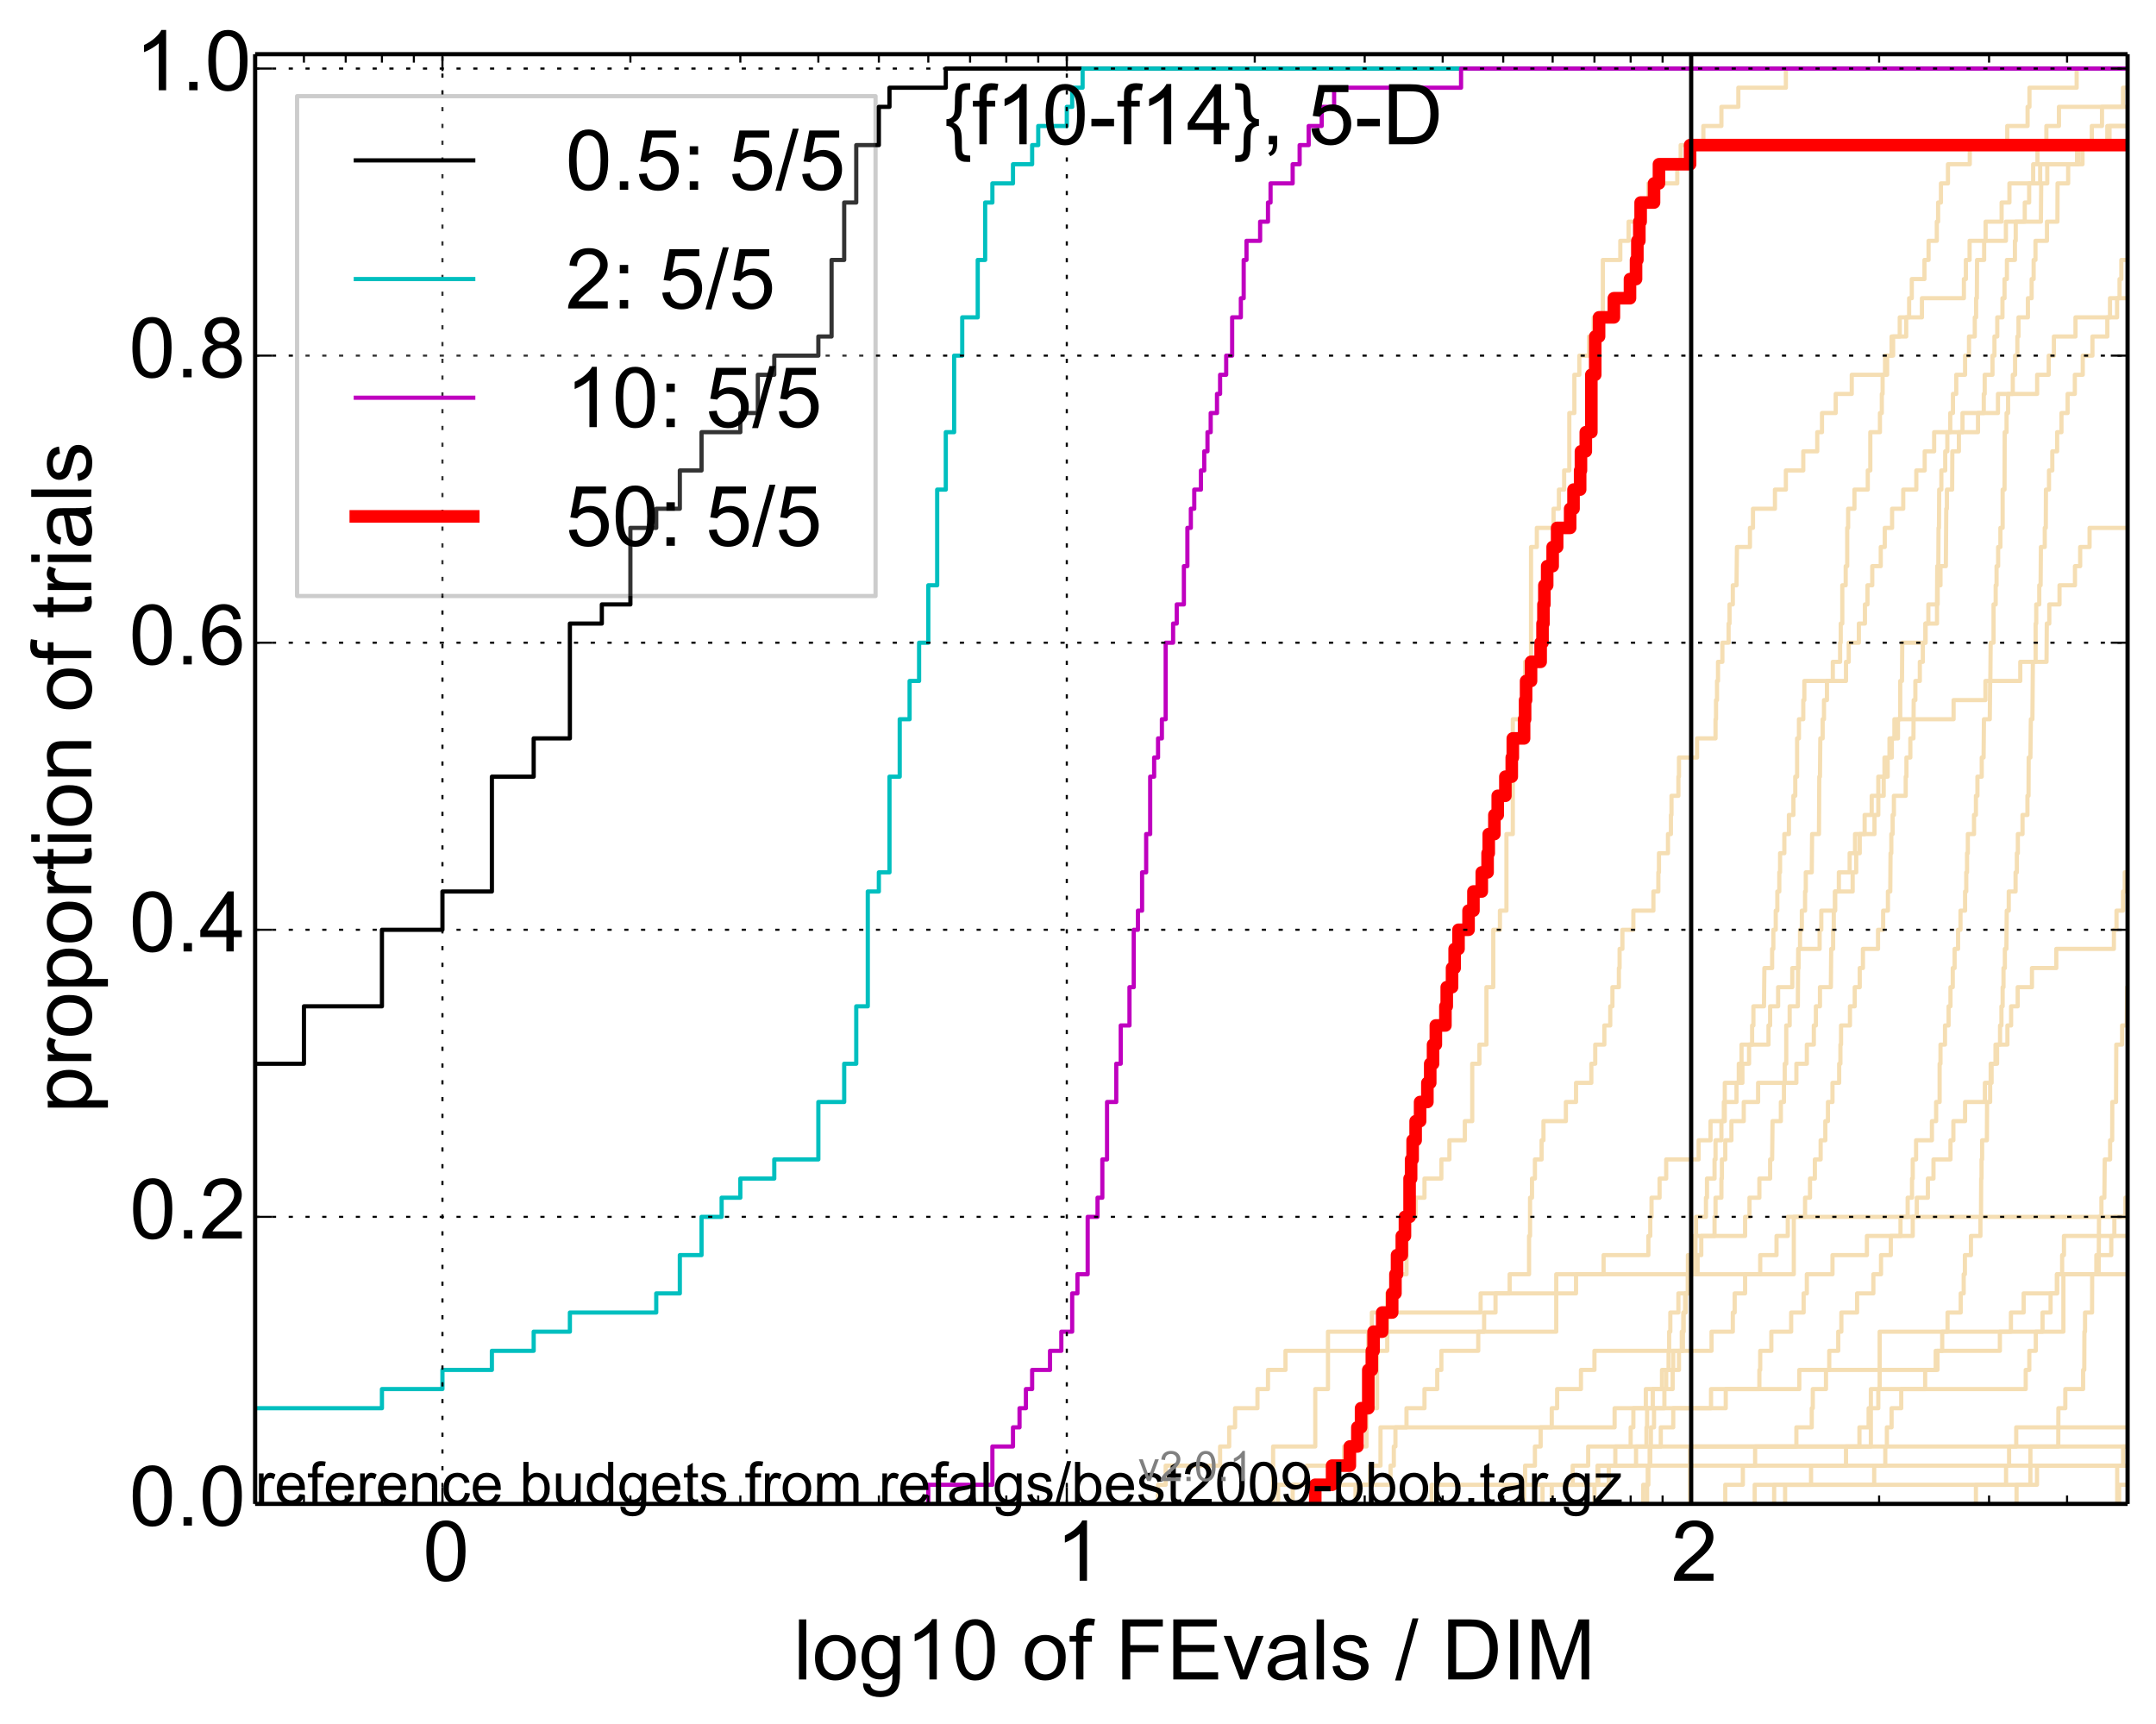 <?xml version="1.0" encoding="utf-8" standalone="no"?>
<!DOCTYPE svg PUBLIC "-//W3C//DTD SVG 1.1//EN"
  "http://www.w3.org/Graphics/SVG/1.1/DTD/svg11.dtd">
<!-- Created with matplotlib (http://matplotlib.org/) -->
<svg height="411pt" version="1.1" viewBox="0 0 514 411" width="514pt" xmlns="http://www.w3.org/2000/svg" xmlns:xlink="http://www.w3.org/1999/xlink">
 <defs>
  <style type="text/css">
*{stroke-linecap:butt;stroke-linejoin:round;}
  </style>
 </defs>
 <g id="figure_1">
  <g id="patch_1">
   <path d="
M0 411.783
L514.425 411.783
L514.425 0
L0 0
z
" style="fill:#ffffff;"/>
  </g>
  <g id="axes_1">
   <g id="patch_2">
    <path d="
M60.825 358.524
L507.225 358.524
L507.225 12.924
L60.825 12.924
z
" style="fill:#ffffff;"/>
   </g>
   <g id="line2d_1">
    <path clip-path="url(#p0ab5e1e507)" d="
M391.757 358.524
L391.757 353.961
L392.98 353.961
L392.98 349.399
L393.282 349.399
L393.282 344.836
L393.583 344.836
L393.583 340.274
L394.328 340.274
L394.328 335.712
L396.801 335.712
L396.801 331.149
L398.769 331.149
L398.769 326.587
L400.274 326.587
L400.274 322.025
L400.946 322.025
L400.946 317.462
L401.347 317.462
L401.347 312.9
L401.877 312.9
L401.877 308.337
L402.402 308.337
L402.402 303.775
L403.698 303.775
L403.698 299.213
L403.826 299.213
L403.826 294.65
L404.336 294.65
L404.336 290.088
L406.705 290.088
L406.705 285.526
L406.949 285.526
L406.949 280.963
L408.754 280.963
L408.754 276.401
L408.99 276.401
L408.99 271.838
L410.393 271.838
L410.393 267.276
L411.198 267.276
L411.198 262.714
L413.992 262.714
L413.992 258.151
L414.536 258.151
L414.536 253.589
L415.184 253.589
L415.184 249.027
L417.711 249.027
L417.711 244.464
L418.02 244.464
L418.02 239.902
L420.54 239.902
L420.639 230.777
L422.487 230.777
L422.487 226.215
L422.774 226.215
L422.774 221.652
L423.345 221.652
L423.345 217.09
L423.722 217.09
L423.722 212.527
L424.191 212.527
L424.191 207.965
L424.377 207.965
L424.377 203.403
L425.394 203.403
L425.394 198.84
L426.485 198.84
L426.485 194.278
L427.558 194.278
L427.558 189.716
L428 189.716
L428 185.153
L428.439 185.153
L428.439 176.028
L428.875 176.028
L428.875 171.466
L429.909 171.466
L429.909 166.904
L430.165 166.904
L430.165 162.341
L440.094 162.341
L440.094 157.779
L440.748 157.779
L440.748 153.217
L443.161 153.217
L443.161 148.654
L444.607 148.654
L444.607 144.092
L445.217 144.092
L445.217 139.529
L446.355 139.529
L446.355 134.967
L448.378 134.967
L448.378 130.405
L449.335 130.405
L449.335 125.842
L451.084 125.842
L451.084 121.28
L453.74 121.28
L453.74 116.718
L456.857 116.718
L456.857 112.155
L458.855 112.155
L458.855 107.593
L461.11 107.593
L461.11 103.03
L467.869 103.03
L467.869 98.468
L476.322 98.468
L476.322 93.906
L485.665 93.906
L485.665 89.343
L488.421 89.343
L488.421 84.781
L489.654 84.781
L489.654 80.219
L494.805 80.219
L494.805 75.656
L503.032 75.656
L503.032 71.094
L503.032 71.094
L507.225 71.094
L507.225 71.094" style="fill:none;stroke:#f5deb3;stroke-linecap:square;"/>
   </g>
   <g id="line2d_2">
    <path clip-path="url(#p0ab5e1e507)" d="
M363.349 358.524
L363.349 353.961
L363.588 353.961
L363.588 349.399
L365.931 349.399
L365.931 344.836
L367.296 344.836
L367.296 340.274
L369.944 340.274
L369.944 335.712
L371.229 335.712
L371.229 331.149
L376.906 331.149
L376.906 326.587
L380.125 326.587
L380.125 322.025
L408.038 322.025
L408.038 317.462
L413.111 317.462
L413.111 312.9
L413.553 312.9
L413.553 308.337
L416.037 308.337
L416.037 303.775
L419.644 303.775
L419.644 299.213
L423.534 299.213
L423.534 294.65
L426.214 294.65
L426.214 290.088
L430.335 290.088
L430.335 285.526
L431.514 285.526
L431.514 280.963
L432.671 280.963
L432.671 276.401
L434.049 276.401
L434.049 271.838
L435.162 271.838
L435.162 267.276
L435.79 267.276
L435.79 262.714
L436.874 262.714
L436.874 258.151
L438.466 258.151
L438.466 253.589
L438.765 253.589
L438.765 249.027
L438.914 249.027
L438.914 244.464
L441.036 244.464
L441.036 239.902
L442.178 239.902
L442.178 235.339
L443.369 235.339
L443.369 230.777
L444.129 230.777
L444.129 226.215
L447.732 226.215
L447.732 221.652
L448.954 221.652
L448.954 217.09
L450.09 217.09
L450.09 212.527
L450.651 212.527
L450.713 203.403
L450.899 203.403
L450.899 198.84
L451.207 198.84
L451.207 194.278
L451.514 194.278
L451.514 189.716
L454.329 189.716
L454.329 185.153
L454.504 185.153
L454.504 180.591
L455.433 180.591
L455.433 176.028
L456.177 176.028
L456.234 166.904
L456.631 166.904
L456.631 162.341
L457.697 162.341
L457.697 157.779
L458.416 157.779
L458.416 153.217
L459.073 153.217
L459.073 148.654
L461.793 148.654
L461.793 144.092
L461.949 144.092
L461.949 139.529
L462.623 139.529
L462.623 134.967
L463.899 134.967
L464 121.28
L464.151 121.28
L464.151 116.718
L465.398 116.718
L465.447 107.593
L467.007 107.593
L467.007 103.03
L471.564 103.03
L471.564 98.468
L472.941 98.468
L472.941 93.906
L473.16 93.906
L473.16 89.343
L475.016 89.343
L475.016 84.781
L475.483 84.781
L475.483 80.219
L476.155 80.219
L476.155 75.656
L477.398 75.656
L477.398 71.094
L477.888 71.094
L477.888 66.531
L478.455 66.531
L478.455 61.969
L480.364 61.969
L480.364 57.407
L480.56 57.407
L480.56 52.844
L482.711 52.844
L482.711 48.282
L483.76 48.282
L483.76 43.72
L486.383 43.72
L486.383 39.157
L495.18 39.157
L495.18 34.595
L498.696 34.595
L498.696 30.032
L501.128 30.032
L501.128 25.47
L506.13 25.47
L506.13 20.908
L508.251 20.908
L508.251 16.345
L508.251 16.345" style="fill:none;stroke:#f5deb3;stroke-linecap:square;"/>
   </g>
   <g id="line2d_3">
    <path clip-path="url(#p0ab5e1e507)" d="
M380.125 358.524
L380.125 353.961
L381.042 353.961
L381.042 349.399
L385.1 349.399
L385.1 344.836
L388.757 344.836
L388.757 340.274
L389.401 340.274
L389.401 335.712
L392.372 335.712
L392.372 331.149
L397.228 331.149
L397.228 326.587
L397.792 326.587
L397.792 322.025
L397.933 322.025
L397.933 317.462
L398.213 317.462
L398.213 312.9
L400.138 312.9
L400.138 308.337
L403.053 308.337
L403.053 303.775
L404.716 303.775
L404.716 299.213
L405.594 299.213
L405.594 294.65
L408.754 294.65
L408.754 290.088
L408.99 290.088
L408.99 285.526
L410.393 285.526
L410.393 280.963
L410.509 280.963
L410.509 276.401
L411.312 276.401
L411.312 271.838
L412.777 271.838
L412.777 267.276
L415.719 267.276
L415.719 262.714
L419.141 262.714
L419.141 258.151
L428.264 258.151
L428.264 253.589
L430.759 253.589
L430.759 249.027
L432.425 249.027
L432.425 244.464
L432.916 244.464
L432.916 239.902
L433.888 239.902
L433.888 235.339
L436.489 235.339
L436.566 226.215
L437.027 226.215
L437.027 221.652
L437.18 221.652
L437.18 217.09
L437.485 217.09
L437.485 212.527
L438.391 212.527
L438.391 207.965
L440.964 207.965
L440.964 203.403
L442.249 203.403
L442.249 198.84
L446.883 198.84
L446.883 194.278
L447.797 194.278
L447.797 189.716
L449.081 189.716
L449.081 185.153
L449.271 185.153
L449.271 180.591
L450.464 180.591
L450.464 176.028
L451.636 176.028
L451.636 171.466
L453.026 171.466
L453.026 162.341
L453.443 162.341
L453.503 153.217
L459.019 153.217
L459.019 148.654
L459.724 148.654
L459.724 144.092
L461.793 144.092
L461.845 134.967
L462.105 134.967
L462.157 125.842
L462.261 125.842
L462.313 116.718
L462.829 116.718
L462.829 112.155
L463.747 112.155
L463.747 107.593
L464.252 107.593
L464.252 103.03
L464.952 103.03
L464.952 98.468
L465.595 98.468
L465.595 93.906
L466.378 93.906
L466.378 89.343
L468.484 89.343
L468.484 84.781
L469.418 84.781
L469.418 80.219
L470.796 80.219
L470.796 75.656
L471.113 75.656
L471.113 71.094
L471.294 71.094
L471.339 61.969
L473.028 61.969
L473.028 57.407
L473.378 57.407
L473.378 52.844
L477.192 52.844
L477.192 48.282
L479.058 48.282
L479.058 43.72
L484.719 43.72
L484.719 39.157
L485.737 39.157
L485.737 34.595
L487.865 34.595
L487.865 30.032
L490.864 30.032
L490.864 25.47
L515.425 25.47
L515.425 25.47" style="fill:none;stroke:#f5deb3;stroke-linecap:square;"/>
   </g>
   <g id="line2d_4">
    <path clip-path="url(#p0ab5e1e507)" d="
M505.203 358.524
L505.203 353.961
L515.425 353.961" style="fill:none;stroke:#f5deb3;stroke-linecap:square;"/>
   </g>
   <g id="line2d_5">
    <path clip-path="url(#p0ab5e1e507)" d="
M402.923 358.524
L402.923 344.836
L446.022 344.836
L446.022 331.149
L448.12 331.149
L448.12 317.462
L491.921 317.462
L491.921 303.775
L513.621 303.775
L513.621 290.088
L515.425 290.088" style="fill:none;stroke:#f5deb3;stroke-linecap:square;"/>
   </g>
   <g id="line2d_6">
    <path clip-path="url(#p0ab5e1e507)" d="
M425.577 358.524
L425.577 353.961
L484.057 353.961
L484.057 344.836
L490.697 344.836
L490.731 335.712
L492.378 335.712
L492.378 331.149
L496.628 331.149
L496.628 326.587
L496.901 326.587
L496.932 317.462
L497.083 317.462
L497.083 312.9
L498.755 312.9
L498.785 303.775
L500.328 303.775
L500.414 290.088
L500.986 290.088
L500.986 285.526
L501.694 285.526
L501.779 276.401
L503.06 276.401
L503.06 271.838
L503.554 271.838
L503.582 262.714
L504.478 262.714
L504.532 249.027
L505.919 249.027
L505.919 244.464
L507.044 244.464
L507.121 235.339
L508.758 235.339
L508.758 230.777
L508.985 230.777
L508.985 226.215
L509.511 226.215
L509.561 217.09
L510.206 217.09
L510.206 212.527
L510.943 212.527
L511.016 203.403
L511.187 203.403
L511.26 194.278
L511.526 194.278
L511.526 189.716
L511.96 189.716
L512.008 171.466
L512.248 171.466
L512.248 166.904
L512.558 166.904
L512.558 162.341
L513.269 162.341
L513.269 157.779
L514.828 157.779
L514.828 153.217
L515.425 153.217
L515.425 153.217" style="fill:none;stroke:#f5deb3;stroke-linecap:square;"/>
   </g>
   <g id="line2d_7">
    <path clip-path="url(#p0ab5e1e507)" d="
M304.711 358.524
L304.711 353.961
L326.632 353.961
L326.632 349.399
L329.118 349.399
L329.118 340.274
L384.929 340.274
L384.929 335.712
L407.918 335.712
L407.918 331.149
L419.443 331.149
L419.443 326.587
L419.644 326.587
L419.644 322.025
L422.295 322.025
L422.295 317.462
L427.024 317.462
L427.024 312.9
L429.994 312.9
L429.994 308.337
L430.759 308.337
L430.759 303.775
L436.874 303.775
L436.874 299.213
L445.082 299.213
L445.082 294.65
L456.006 294.65
L456.006 290.088
L456.97 290.088
L456.97 285.526
L459.616 285.526
L459.616 280.963
L460.952 280.963
L460.952 276.401
L465.001 276.401
L465.001 271.838
L465.693 271.838
L465.693 267.276
L468.484 267.276
L468.484 262.714
L473.204 262.714
L473.204 258.151
L474.803 258.151
L474.803 253.589
L476.113 253.589
L476.113 249.027
L478.576 249.027
L478.576 244.464
L479.456 244.464
L479.456 239.902
L481.027 239.902
L481.027 235.339
L484.426 235.339
L484.426 230.777
L490.228 230.777
L490.228 226.215
L503.964 226.215
L503.964 221.652
L504.586 221.652
L504.586 217.09
L506.13 217.09
L506.13 212.527
L506.549 212.527
L506.549 207.965
L507.945 207.965
L507.945 203.403
L508.302 203.403
L508.302 198.84
L511.162 198.84
L511.162 194.278
L513.316 194.278
L513.316 189.716
L515.425 189.716
L515.425 189.716" style="fill:none;stroke:#f5deb3;stroke-linecap:square;"/>
   </g>
   <g id="line2d_8">
    <path clip-path="url(#p0ab5e1e507)" d="
M392.676 358.524
L392.676 353.961
L392.828 353.961
L392.828 349.399
L393.433 349.399
L393.433 344.836
L395.939 344.836
L395.939 340.274
L398.907 340.274
L398.907 335.712
L411.426 335.712
L411.426 331.149
L428.962 331.149
L428.962 326.587
L461.479 326.587
L461.479 322.025
L476.779 322.025
L476.779 317.462
L479.417 317.462
L479.417 312.9
L482.446 312.9
L482.446 308.337
L490.43 308.337
L490.43 303.775
L499.779 303.775
L499.779 299.213
L503.335 299.213
L503.335 294.65
L504.072 294.65
L504.072 290.088
L506.706 290.088
L506.706 285.526
L512.463 285.526
L512.463 280.963
L513.715 280.963
L513.715 276.401
L515.24 276.401
L515.24 271.838
L515.425 271.838
L515.425 271.838" style="fill:none;stroke:#f5deb3;stroke-linecap:square;"/>
   </g>
   <g id="line2d_9">
    <path clip-path="url(#p0ab5e1e507)" d="
M341.31 358.524
L341.31 353.961
L374.935 353.961
L374.935 349.399
L378.63 349.399
L378.63 344.836
L515.425 344.836
L515.425 344.836" style="fill:none;stroke:#f5deb3;stroke-linecap:square;"/>
   </g>
   <g id="line2d_10">
    <path clip-path="url(#p0ab5e1e507)" d="
M606.23 358.524" style="fill:none;stroke:#f5deb3;stroke-linecap:square;"/>
   </g>
   <g id="line2d_11">
    <path clip-path="url(#p0ab5e1e507)" d="
M308.175 358.524
L308.175 353.961
L311.463 353.961
L311.463 349.399
L320.428 349.399
L320.428 344.836
L325.781 344.836
L325.781 335.712
L328.3 335.712
L328.3 322.025
L330.724 322.025
L330.724 308.337
L333.061 308.337
L333.061 303.775
L335.317 303.775
L335.317 290.088
L337.496 290.088
L337.496 285.526
L339.604 285.526
L339.604 280.963
L343.625 280.963
L343.625 276.401
L345.545 276.401
L345.545 271.838
L349.222 271.838
L349.222 267.276
L350.986 267.276
L350.986 253.589
L352.702 253.589
L352.702 249.027
L354.374 249.027
L354.374 235.339
L356.004 235.339
L356.004 221.652
L357.593 221.652
L357.593 217.09
L359.145 217.09
L359.145 198.84
L360.66 198.84
L360.66 171.466
L363.588 171.466
L363.588 157.779
L365.004 157.779
L365.004 130.405
L366.389 130.405
L366.389 125.842
L370.375 125.842
L370.375 121.28
L371.651 121.28
L371.651 116.718
L372.902 116.718
L372.902 112.155
L374.13 112.155
L374.13 98.468
L375.334 98.468
L375.334 89.343
L376.517 89.343
L376.517 84.781
L378.819 84.781
L378.819 80.219
L379.94 80.219
L379.94 75.656
L382.126 75.656
L382.126 61.969
L386.287 61.969
L386.287 57.407
L388.271 57.407
L388.271 52.844
L390.196 52.844
L390.196 48.282
L392.98 48.282
L392.98 43.72
L399.867 43.72
L399.867 39.157
L400.678 39.157
L400.678 34.595
L406.09 34.595
L406.09 30.032
L410.393 30.032
L410.393 25.47
L414.428 25.47
L414.428 20.908
L425.76 20.908
L425.76 16.345
L425.76 16.345
L507.225 16.345
L507.225 16.345" style="fill:none;stroke:#f5deb3;stroke-linecap:square;"/>
   </g>
   <g id="line2d_12">
    <path clip-path="url(#p0ab5e1e507)" d="
M411.312 358.524
L411.312 353.961
L415.505 353.961
L415.505 349.399
L418.43 349.399
L418.43 344.836
L428.264 344.836
L428.264 340.274
L431.929 340.274
L431.929 335.712
L432.178 335.712
L432.178 331.149
L435.32 331.149
L435.32 326.587
L436.101 326.587
L436.101 322.025
L438.241 322.025
L438.241 317.462
L438.989 317.462
L438.989 312.9
L442.741 312.9
L442.741 308.337
L446.619 308.337
L446.619 303.775
L448.442 303.775
L448.442 299.213
L450.775 299.213
L450.775 294.65
L453.086 294.65
L453.086 290.088
L454.796 290.088
L454.796 285.526
L455.835 285.526
L455.835 280.963
L456.006 280.963
L456.006 276.401
L456.801 276.401
L456.801 271.838
L460.58 271.838
L460.58 267.276
L461.584 267.276
L461.584 262.714
L462.416 262.714
L462.416 253.589
L462.623 253.589
L462.623 249.027
L463.696 249.027
L463.696 244.464
L464.553 244.464
L464.553 239.902
L465.001 239.902
L465.001 235.339
L465.546 235.339
L465.546 230.777
L465.988 230.777
L465.988 226.215
L466.814 226.215
L466.814 221.652
L467.392 221.652
L467.392 217.09
L468.484 217.09
L468.484 212.527
L468.765 212.527
L468.765 207.965
L468.953 207.965
L468.953 203.403
L469.139 203.403
L469.139 198.84
L470.614 198.84
L470.614 194.278
L471.068 194.278
L471.068 189.716
L471.429 189.716
L471.429 185.153
L472.455 185.153
L472.455 180.591
L472.897 180.591
L472.984 171.466
L474.375 171.466
L474.461 162.341
L474.504 162.341
L474.589 153.217
L475.271 153.217
L475.271 144.092
L475.778 144.092
L475.778 139.529
L475.988 139.529
L475.988 134.967
L476.364 134.967
L476.364 130.405
L476.904 130.405
L476.904 125.842
L477.439 125.842
L477.439 116.718
L477.888 116.718
L477.929 103.03
L478.375 103.03
L478.375 98.468
L478.737 98.468
L478.737 93.906
L479.853 93.906
L479.853 89.343
L480.403 89.343
L480.403 84.781
L480.949 84.781
L480.949 80.219
L481.22 80.219
L481.22 75.656
L483.462 75.656
L483.462 71.094
L484.352 71.094
L484.352 66.531
L484.829 66.531
L484.829 61.969
L485.266 61.969
L485.266 57.407
L488.004 57.407
L488.004 52.844
L490.497 52.844
L490.53 43.72
L493.058 43.72
L493.058 39.157
L496.475 39.157
L496.475 34.595
L502.394 34.595
L502.394 30.032
L515.425 30.032
L515.425 30.032" style="fill:none;stroke:#f5deb3;stroke-linecap:square;"/>
   </g>
   <g id="line2d_13">
    <path clip-path="url(#p0ab5e1e507)" d="
M471.068 358.524
L471.068 353.961
L478.253 353.961
L478.253 349.399
L478.978 349.399
L478.978 344.836
L480.677 344.836
L480.677 340.274
L515.425 340.274" style="fill:none;stroke:#f5deb3;stroke-linecap:square;"/>
   </g>
   <g id="line2d_14">
    <path clip-path="url(#p0ab5e1e507)" d="
M422.965 358.524
L422.965 353.961
L431.763 353.961
L431.763 349.399
L440.094 349.399
L440.094 344.836
L443.3 344.836
L443.3 340.274
L445.487 340.274
L445.487 335.712
L447.797 335.712
L447.797 331.149
L482.937 331.149
L482.937 326.587
L483.797 326.587
L483.797 322.025
L485.339 322.025
L485.339 317.462
L486.951 317.462
L486.951 312.9
L488.869 312.9
L488.869 308.337
L490.363 308.337
L490.363 303.775
L491.626 303.775
L491.626 299.213
L492.052 299.213
L492.052 294.65
L507.766 294.65
L507.766 290.088
L509.611 290.088
L509.611 285.526
L512.82 285.526
L512.82 280.963
L513.574 280.963
L513.574 276.401
L514.343 276.401
L514.343 271.838
L514.505 271.838
L514.505 267.276
L514.69 267.276
L514.69 262.714
L515.425 262.714
L515.425 262.714" style="fill:none;stroke:#f5deb3;stroke-linecap:square;"/>
   </g>
   <g id="line2d_15">
    <path clip-path="url(#p0ab5e1e507)" d="
M504.747 358.524
L504.747 353.961
L504.747 353.961
L504.747 349.399
L515.425 349.399" style="fill:none;stroke:#f5deb3;stroke-linecap:square;"/>
   </g>
   <g id="line2d_16">
    <path clip-path="url(#p0ab5e1e507)" d="
M276.083 358.524
L276.083 353.961
L277.904 353.961
L277.904 349.399
L290.876 349.399
L290.876 344.836
L293.043 344.836
L293.043 340.274
L294.449 340.274
L294.449 335.712
L299.783 335.712
L299.783 331.149
L302.294 331.149
L302.294 326.587
L306.466 326.587
L306.466 322.025
L326.208 322.025
L326.208 317.462
L327.053 317.462
L327.053 312.9
L352.984 312.9
L352.984 308.337
L375.731 308.337
L375.731 303.775
L382.304 303.775
L382.304 299.213
L392.98 299.213
L392.98 294.65
L393.433 294.65
L393.433 290.088
L393.733 290.088
L393.733 285.526
L395.649 285.526
L395.649 280.963
L397.228 280.963
L397.228 276.401
L404.968 276.401
L404.968 271.838
L407.798 271.838
L407.798 267.276
L410.969 267.276
L410.969 262.714
L411.198 262.714
L411.198 258.151
L415.398 258.151
L415.398 253.589
L416.984 253.589
L416.984 249.027
L421.618 249.027
L421.618 244.464
L422.006 244.464
L422.006 239.902
L423.91 239.902
L423.91 235.339
L427.291 235.339
L427.291 230.777
L428.788 230.777
L428.788 226.215
L433.808 226.215
L433.808 221.652
L434.209 221.652
L434.209 217.09
L437.485 217.09
L437.485 212.527
L441.681 212.527
L441.681 207.965
L442.531 207.965
L442.531 203.403
L443.369 203.403
L443.369 198.84
L444.539 198.84
L444.539 194.278
L446.222 194.278
L446.222 189.716
L447.797 189.716
L447.797 185.153
L450.027 185.153
L450.027 180.591
L451.022 180.591
L451.022 176.028
L452.486 176.028
L452.486 171.466
L465.743 171.466
L465.743 166.904
L473.335 166.904
L473.335 162.341
L481.644 162.341
L481.644 157.779
L487.9 157.779
L487.969 148.654
L488.559 148.654
L488.559 144.092
L490.997 144.092
L490.997 139.529
L494.679 139.529
L494.679 134.967
L495.923 134.967
L495.923 130.405
L498.163 130.405
L498.163 125.842
L511.96 125.842
L511.96 121.28
L515.011 121.28
L515.011 116.718
L515.425 116.718
L515.425 116.718" style="fill:none;stroke:#f5deb3;stroke-linecap:square;"/>
   </g>
   <g id="line2d_17">
    <path clip-path="url(#p0ab5e1e507)" d="
M593.377 358.524" style="fill:none;stroke:#f5deb3;stroke-linecap:square;"/>
   </g>
   <g id="line2d_18">
    <path clip-path="url(#p0ab5e1e507)" d="
M323.16 358.524
L323.16 353.961
L331.513 353.961
L331.513 349.399
L332.292 349.399
L332.292 344.836
L332.678 344.836
L332.678 340.274
L335.317 340.274
L335.317 335.712
L339.604 335.712
L339.604 331.149
L342.643 331.149
L342.643 326.587
L343.625 326.587
L343.625 322.025
L352.419 322.025
L352.419 317.462
L353.821 317.462
L353.821 312.9
L356.538 312.9
L356.538 308.337
L359.907 308.337
L359.907 303.775
L364.535 303.775
L364.535 294.65
L364.77 294.65
L364.77 285.526
L365.237 285.526
L365.237 280.963
L365.931 280.963
L365.931 276.401
L367.521 276.401
L367.521 271.838
L367.969 271.838
L367.969 267.276
L373.314 267.276
L373.314 262.714
L375.731 262.714
L375.731 258.151
L379.382 258.151
L379.382 253.589
L380.31 253.589
L380.31 249.027
L382.483 249.027
L382.483 244.464
L383.892 244.464
L383.892 239.902
L384.413 239.902
L384.413 235.339
L385.95 235.339
L385.95 230.777
L386.118 230.777
L386.118 226.215
L386.788 226.215
L386.788 221.652
L389.401 221.652
L389.401 217.09
L394.18 217.09
L394.18 212.527
L395.358 212.527
L395.358 207.965
L395.504 207.965
L395.504 203.403
L397.652 203.403
L397.652 198.84
L398.352 198.84
L398.352 194.278
L398.491 194.278
L398.491 189.716
L400.138 189.716
L400.138 185.153
L400.274 185.153
L400.274 180.591
L404.589 180.591
L404.589 176.028
L408.99 176.028
L408.99 171.466
L409.108 171.466
L409.108 166.904
L409.344 166.904
L409.344 162.341
L409.579 162.341
L409.579 157.779
L410.624 157.779
L410.624 153.217
L412.105 153.217
L412.105 148.654
L412.33 148.654
L412.33 144.092
L413.111 144.092
L413.111 139.529
L413.992 139.529
L414.101 130.405
L417.193 130.405
L417.193 125.842
L417.917 125.842
L417.917 121.28
L423.155 121.28
L423.155 116.718
L425.76 116.718
L425.76 112.155
L429.909 112.155
L429.909 107.593
L433.242 107.593
L433.242 103.03
L434.369 103.03
L434.369 98.468
L437.637 98.468
L437.637 93.906
L441.467 93.906
L441.467 89.343
L449.398 89.343
L449.398 84.781
L451.33 84.781
L451.33 80.219
L454.446 80.219
L454.446 75.656
L458.196 75.656
L458.196 71.094
L468.2 71.094
L468.2 66.531
L468.672 66.531
L468.672 61.969
L469.558 61.969
L469.558 57.407
L478.213 57.407
L478.213 52.844
L486.561 52.844
L486.632 43.72
L488.074 43.72
L488.074 39.157
L495.521 39.157
L495.521 34.595
L502.922 34.595
L502.922 30.032
L510.182 30.032
L510.182 25.47
L515.425 25.47
L515.425 25.47" style="fill:none;stroke:#f5deb3;stroke-linecap:square;"/>
   </g>
   <g id="line2d_19">
    <path clip-path="url(#p0ab5e1e507)" d="
M622.851 358.524" style="fill:none;stroke:#f5deb3;stroke-linecap:square;"/>
   </g>
   <g id="line2d_20">
    <path clip-path="url(#p0ab5e1e507)" d="
M516.35 358.524" style="fill:none;stroke:#f5deb3;stroke-linecap:square;"/>
   </g>
   <g id="line2d_21">
    <path clip-path="url(#p0ab5e1e507)" d="
M367.745 358.524
L367.745 353.961
L380.86 353.961
L380.86 349.399
L515.425 349.399" style="fill:none;stroke:#f5deb3;stroke-linecap:square;"/>
   </g>
   <g id="line2d_22">
    <path clip-path="url(#p0ab5e1e507)" d="
M937.112 358.524" style="fill:none;stroke:#f5deb3;stroke-linecap:square;"/>
   </g>
   <g id="line2d_23">
    <path clip-path="url(#p0ab5e1e507)" d="
M608.223 358.524" style="fill:none;stroke:#f5deb3;stroke-linecap:square;"/>
   </g>
   <g id="line2d_24">
    <path clip-path="url(#p0ab5e1e507)" d="
M480.755 358.524
L480.755 353.961
L485.629 353.961
L485.629 349.399
L506.156 349.399
L506.156 344.836
L511.016 344.836
L511.016 340.274
L511.792 340.274
L511.792 335.712
L513.527 335.712
L513.527 331.149
L515.425 331.149
L515.425 331.149" style="fill:none;stroke:#f5deb3;stroke-linecap:square;"/>
   </g>
   <g id="line2d_25">
    <path clip-path="url(#p0ab5e1e507)" d="
M418.328 358.524
L418.328 353.961
L446.817 353.961
L446.817 349.399
L449.461 349.399
L449.461 344.836
L449.839 344.836
L449.839 340.274
L450.96 340.274
L450.96 335.712
L453.265 335.712
L453.265 331.149
L458.964 331.149
L458.964 326.587
L461.897 326.587
L461.897 322.025
L463.034 322.025
L463.034 317.462
L464.302 317.462
L464.302 312.9
L467.439 312.9
L467.439 308.337
L468.153 308.337
L468.153 303.775
L468.437 303.775
L468.437 299.213
L469.881 299.213
L469.881 294.65
L472.145 294.65
L472.145 290.088
L472.278 290.088
L472.322 280.963
L472.411 280.963
L472.411 276.401
L472.544 276.401
L472.544 271.838
L473.683 271.838
L473.727 262.714
L474.461 262.714
L474.461 258.151
L474.589 258.151
L474.589 253.589
L475.736 253.589
L475.736 249.027
L476.821 249.027
L476.821 244.464
L477.151 244.464
L477.151 239.902
L477.439 239.902
L477.439 235.339
L477.643 235.339
L477.643 230.777
L477.969 230.777
L477.969 226.215
L478.334 226.215
L478.415 217.09
L478.898 217.09
L478.898 212.527
L480.52 212.527
L480.52 207.965
L480.832 207.965
L480.832 203.403
L481.065 203.403
L481.065 198.84
L482.18 198.84
L482.18 194.278
L483.35 194.278
L483.35 189.716
L483.611 189.716
L483.648 180.591
L484.057 180.591
L484.168 171.466
L484.536 171.466
L484.646 157.779
L485.303 157.779
L485.303 148.654
L485.448 148.654
L485.448 144.092
L486.168 144.092
L486.168 139.529
L486.49 139.529
L486.561 130.405
L487.48 130.405
L487.48 125.842
L487.725 125.842
L487.76 116.718
L488.49 116.718
L488.49 112.155
L489.28 112.155
L489.28 107.593
L490.43 107.593
L490.43 103.03
L491.461 103.03
L491.461 98.468
L492.929 98.468
L492.929 93.906
L494.648 93.906
L494.648 89.343
L496.536 89.343
L496.536 84.781
L498.844 84.781
L498.844 80.219
L502.394 80.219
L502.394 75.656
L504.721 75.656
L504.721 71.094
L505.309 71.094
L505.309 66.531
L505.734 66.531
L505.734 61.969
L512.415 61.969
L512.415 57.407
L515.425 57.407
L515.425 57.407" style="fill:none;stroke:#f5deb3;stroke-linecap:square;"/>
   </g>
   <g id="line2d_26">
    <path clip-path="url(#p0ab5e1e507)" d="
M540.962 358.524" style="fill:none;stroke:#f5deb3;stroke-linecap:square;"/>
   </g>
   <g id="line2d_27">
    <path clip-path="url(#p0ab5e1e507)" d="
M369.944 358.524
L369.944 353.961
L383.543 353.961
L383.543 349.399
L390.038 349.399
L390.038 344.836
L392.524 344.836
L392.524 340.274
L392.676 340.274
L392.676 335.712
L394.031 335.712
L394.031 331.149
L396.228 331.149
L396.228 326.587
L398.907 326.587
L398.907 322.025
L401.214 322.025
L401.214 317.462
L401.347 317.462
L401.347 312.9
L401.744 312.9
L401.744 308.337
L402.402 308.337
L402.402 299.213
L404.209 299.213
L404.209 294.65
L416.037 294.65
L416.037 290.088
L417.088 290.088
L417.088 285.526
L419.443 285.526
L419.443 280.963
L422.006 280.963
L422.006 276.401
L422.487 276.401
L422.583 267.276
L424.563 267.276
L424.563 262.714
L425.302 262.714
L425.302 258.151
L425.486 258.151
L425.486 253.589
L425.851 253.589
L425.851 244.464
L426.665 244.464
L426.665 239.902
L428.613 239.902
L428.701 226.215
L429.135 226.215
L429.135 221.652
L429.566 221.652
L429.566 217.09
L430.335 217.09
L430.335 212.527
L430.505 212.527
L430.505 207.965
L431.929 207.965
L432.012 198.84
L433.647 198.84
L433.727 185.153
L433.888 185.153
L433.969 176.028
L434.529 176.028
L434.529 171.466
L434.846 171.466
L434.846 166.904
L435.555 166.904
L435.555 162.341
L436.951 162.341
L436.951 157.779
L438.691 157.779
L438.691 153.217
L438.84 153.217
L438.84 148.654
L439.211 148.654
L439.211 139.529
L440.021 139.529
L440.021 134.967
L440.385 134.967
L440.385 125.842
L440.603 125.842
L440.603 121.28
L442.107 121.28
L442.107 116.718
L445.285 116.718
L445.285 112.155
L445.889 112.155
L445.889 103.03
L448.185 103.03
L448.185 98.468
L448.634 98.468
L448.634 93.906
L448.826 93.906
L448.826 89.343
L449.902 89.343
L449.902 84.781
L450.96 84.781
L450.96 80.219
L452.906 80.219
L452.906 75.656
L455.144 75.656
L455.144 71.094
L455.777 71.094
L455.777 66.531
L458.8 66.531
L458.8 61.969
L459.777 61.969
L459.777 57.407
L461.741 57.407
L461.741 52.844
L462.053 52.844
L462.053 48.282
L462.726 48.282
L462.726 43.72
L464.402 43.72
L464.402 39.157
L469.604 39.157
L469.604 34.595
L478.536 34.595
L478.536 30.032
L483.387 30.032
L483.387 25.47
L483.834 25.47
L483.834 20.908
L495.086 20.908
L495.086 16.345
L495.086 16.345
L507.225 16.345
L507.225 16.345" style="fill:none;stroke:#f5deb3;stroke-linecap:square;"/>
   </g>
   <g id="line2d_28">
    <path clip-path="url(#p0ab5e1e507)" d="
M620 358.524" style="fill:none;stroke:#f5deb3;stroke-linecap:square;"/>
   </g>
   <g id="line2d_29">
    <path clip-path="url(#p0ab5e1e507)" d="
M303.514 358.524
L303.514 353.961
L303.514 353.961
L303.514 349.399
L303.514 349.399
L303.514 344.836
L313.565 344.836
L313.565 340.274
L313.565 340.274
L313.565 335.712
L313.565 335.712
L313.565 331.149
L316.596 331.149
L316.596 326.587
L316.596 326.587
L316.596 322.025
L316.596 322.025
L316.596 317.462
L371.016 317.462
L371.016 312.9
L371.016 312.9
L371.016 308.337
L371.016 308.337
L371.016 303.775
L427.647 303.775
L427.647 299.213
L427.647 299.213
L427.647 294.65
L427.647 294.65
L427.647 290.088
L515.425 290.088" style="fill:none;stroke:#f5deb3;stroke-linecap:square;"/>
   </g>
   <g id="line2d_30">
    <path clip-path="url(#p0ab5e1e507)" d="
M1.438 358.524
L1.438 353.961
L1.438 353.961
L1.438 353.961
L1.438 349.399
L1.438 349.399
L1.438 349.399
L1.438 344.836
L1.438 344.836
L1.438 344.836
L1.438 340.274
L1.438 340.274
L1.438 340.274
L1.438 335.712
L1.438 335.712
L1.438 335.712
L1.438 331.149
L1.438 331.149
L1.438 331.149
L1.438 326.587
L1.438 326.587
L1.438 326.587
L1.438 322.025
L1.438 322.025
L1.438 322.025
L1.438 317.462
L1.438 317.462
L1.438 317.462
L1.438 312.9
L1.438 312.9
L1.438 312.9
L1.438 308.337
L1.438 308.337
L1.438 308.337
L1.438 303.775
L1.438 303.775
L1.438 303.775
L1.438 299.213
L1.438 299.213
L1.438 299.213
L1.438 294.65
L1.438 294.65
L1.438 294.65
L1.438 290.088
L1.438 290.088
L1.438 290.088
L1.438 285.526
L1.438 285.526
L1.438 285.526
L1.438 280.963
L1.438 280.963
L1.438 280.963
L1.438 276.401
L46.246 276.401
L46.246 253.589
L72.458 253.589
L72.458 239.902
L91.055 239.902
L91.055 221.652
L105.48 221.652
L105.48 212.527
L117.267 212.527
L117.267 185.153
L127.232 185.153
L127.232 176.028
L135.864 176.028
L135.864 148.654
L143.478 148.654
L143.478 144.092
L150.289 144.092
L150.289 125.842
L156.45 125.842
L156.45 121.28
L162.075 121.28
L162.075 112.155
L167.25 112.155
L167.25 103.03
L176.5 103.03
L176.5 98.468
L180.672 98.468
L180.672 89.343
L184.592 89.343
L184.592 84.781
L195.098 84.781
L195.098 80.219
L198.252 80.219
L198.252 61.969
L201.259 61.969
L201.259 48.282
L204.133 48.282
L204.133 34.595
L209.523 34.595
L209.523 25.47
L212.058 25.47
L212.058 20.908
L225.481 20.908
L225.481 16.345
L225.481 16.345
L507.225 16.345
L507.225 16.345" style="fill:none;stroke:#000000;stroke-linecap:square;"/>
   </g>
   <g id="line2d_31"/>
   <g id="line2d_32">
    <path clip-path="url(#p0ab5e1e507)" d="
M1.438 358.524
L1.438 353.961
L1.438 353.961
L1.438 353.961
L1.438 349.399
L1.438 349.399
L1.438 349.399
L1.438 344.836
L46.246 344.836
L46.246 335.712
L91.055 335.712
L91.055 331.149
L105.48 331.149
L105.48 326.587
L117.267 326.587
L117.267 322.025
L127.232 322.025
L127.232 317.462
L135.864 317.462
L135.864 312.9
L156.45 312.9
L156.45 308.337
L162.075 308.337
L162.075 299.213
L167.25 299.213
L167.25 290.088
L172.04 290.088
L172.04 285.526
L176.5 285.526
L176.5 280.963
L184.592 280.963
L184.592 276.401
L195.098 276.401
L195.098 262.714
L201.259 262.714
L201.259 253.589
L204.133 253.589
L204.133 239.902
L206.884 239.902
L206.884 212.527
L209.523 212.527
L209.523 207.965
L212.058 207.965
L212.058 185.153
L214.498 185.153
L214.498 171.466
L216.849 171.466
L216.849 162.341
L219.117 162.341
L219.117 153.217
L221.309 153.217
L221.309 139.529
L223.429 139.529
L223.429 116.718
L225.481 116.718
L225.481 103.03
L227.47 103.03
L227.47 84.781
L229.4 84.781
L229.4 75.656
L233.095 75.656
L233.095 61.969
L234.866 61.969
L234.866 48.282
L236.59 48.282
L236.59 43.72
L241.503 43.72
L241.503 39.157
L246.068 39.157
L246.068 34.595
L247.52 34.595
L247.52 30.032
L254.331 30.032
L254.331 25.47
L255.612 25.47
L255.612 20.908
L258.098 20.908
L258.098 16.345
L258.098 16.345
L507.225 16.345
L507.225 16.345" style="fill:none;stroke:#00bfbf;stroke-linecap:square;"/>
   </g>
   <g id="line2d_33"/>
   <g id="line2d_34">
    <path clip-path="url(#p0ab5e1e507)" d="
M221.309 358.524
L221.309 353.961
L236.59 353.961
L236.59 344.836
L241.503 344.836
L241.503 340.274
L243.06 340.274
L243.06 335.712
L244.581 335.712
L244.581 331.149
L246.068 331.149
L246.068 326.587
L250.331 326.587
L250.331 322.025
L253.025 322.025
L253.025 317.462
L255.612 317.462
L255.612 308.337
L256.867 308.337
L256.867 303.775
L259.307 303.775
L259.307 290.088
L261.658 290.088
L261.658 285.526
L262.802 285.526
L262.802 276.401
L263.926 276.401
L263.926 262.714
L266.118 262.714
L266.118 253.589
L267.186 253.589
L267.186 244.464
L269.272 244.464
L269.272 235.339
L270.29 235.339
L270.29 221.652
L271.292 221.652
L271.292 217.09
L272.279 217.09
L272.279 207.965
L273.251 207.965
L273.251 198.84
L274.209 198.84
L274.209 185.153
L275.153 185.153
L275.153 180.591
L276.083 180.591
L276.083 176.028
L277 176.028
L277 171.466
L277.904 171.466
L277.904 153.217
L279.675 153.217
L279.675 148.654
L280.543 148.654
L280.543 144.092
L282.244 144.092
L282.244 134.967
L283.078 134.967
L283.078 125.842
L283.902 125.842
L283.902 121.28
L284.715 121.28
L284.715 116.718
L286.311 116.718
L286.311 112.155
L287.095 112.155
L287.095 107.593
L287.869 107.593
L287.869 103.03
L288.634 103.03
L288.634 98.468
L290.137 98.468
L290.137 93.906
L290.876 93.906
L290.876 89.343
L292.329 89.343
L292.329 84.781
L293.75 84.781
L293.75 75.656
L295.824 75.656
L295.824 71.094
L296.501 71.094
L296.501 61.969
L297.171 61.969
L297.171 57.407
L300.42 57.407
L300.42 52.844
L302.294 52.844
L302.294 48.282
L302.907 48.282
L302.907 43.72
L308.175 43.72
L308.175 39.157
L309.84 39.157
L309.84 34.595
L311.995 34.595
L311.995 30.032
L315.098 30.032
L315.098 25.47
L318.06 25.47
L318.06 20.908
L348.323 20.908
L348.323 16.345
L348.323 16.345
L507.225 16.345
L507.225 16.345" style="fill:none;stroke:#bf00bf;stroke-linecap:square;"/>
   </g>
   <g id="line2d_35"/>
   <g id="line2d_36">
    <path clip-path="url(#p0ab5e1e507)" d="
M313.565 358.524
L313.565 353.961
L317.576 353.961
L317.576 349.399
L321.808 349.399
L321.808 344.836
L323.604 344.836
L323.604 340.274
L324.484 340.274
L324.484 335.712
L326.208 335.712
L326.208 326.587
L327.053 326.587
L327.053 322.025
L327.471 322.025
L327.471 317.462
L329.524 317.462
L329.524 312.9
L331.903 312.9
L331.903 308.337
L332.678 308.337
L332.678 303.775
L333.061 303.775
L333.061 299.213
L334.199 299.213
L334.199 294.65
L334.946 294.65
L334.946 290.088
L336.051 290.088
L336.051 280.963
L336.415 280.963
L336.415 276.401
L336.778 276.401
L336.778 271.838
L337.496 271.838
L337.496 267.276
L338.559 267.276
L338.559 262.714
L340.292 262.714
L340.292 258.151
L340.972 258.151
L340.972 253.589
L341.646 253.589
L341.646 249.027
L342.312 249.027
L342.312 244.464
L344.592 244.464
L344.592 239.902
L344.911 239.902
L344.911 235.339
L346.173 235.339
L346.173 230.777
L346.794 230.777
L346.794 226.215
L347.716 226.215
L347.716 221.652
L350.11 221.652
L350.11 217.09
L351.275 217.09
L351.275 212.527
L353.264 212.527
L353.264 207.965
L354.648 207.965
L354.648 203.403
L354.922 203.403
L354.922 198.84
L356.271 198.84
L356.271 194.278
L357.068 194.278
L357.068 189.716
L358.889 189.716
L358.889 185.153
L360.41 185.153
L360.41 180.591
L360.66 180.591
L360.66 176.028
L363.349 176.028
L363.349 171.466
L363.588 171.466
L363.588 166.904
L363.826 166.904
L363.826 162.341
L365.004 162.341
L365.004 157.779
L367.296 157.779
L367.296 153.217
L367.745 153.217
L367.745 148.654
L367.969 148.654
L367.969 144.092
L368.191 144.092
L368.191 139.529
L368.854 139.529
L368.854 134.967
L370.16 134.967
L370.16 130.405
L371.229 130.405
L371.229 125.842
L374.332 125.842
L374.332 121.28
L375.135 121.28
L375.135 116.718
L376.712 116.718
L376.712 112.155
L376.906 112.155
L376.906 107.593
L378.061 107.593
L378.061 103.03
L379.382 103.03
L379.382 89.343
L380.31 89.343
L380.31 80.219
L381.224 80.219
L381.224 75.656
L384.757 75.656
L384.757 71.094
L388.596 71.094
L388.596 66.531
L390.038 66.531
L390.038 61.969
L390.354 61.969
L390.354 57.407
L390.825 57.407
L390.825 52.844
L391.137 52.844
L391.137 48.282
L394.328 48.282
L394.328 43.72
L395.504 43.72
L395.504 39.157
L402.923 39.157
L402.923 34.595
L402.923 34.595
L507.225 34.595
L507.225 34.595" style="fill:none;stroke:#ff0000;stroke-linecap:square;stroke-width:3.0;"/>
   </g>
   <g id="line2d_37"/>
   <g id="line2d_38">
    <path clip-path="url(#p0ab5e1e507)" d="
M403.183 358.524
L403.183 12.924" style="fill:none;stroke:#000000;stroke-linecap:square;"/>
   </g>
   <g id="matplotlib.axis_1">
    <g id="xtick_1">
     <g id="line2d_39">
      <path clip-path="url(#p0ab5e1e507)" d="
M105.48 358.524
L105.48 12.924" style="fill:none;stroke:#000000;stroke-dasharray:1,3;stroke-dashoffset:0.0;stroke-width:0.5;"/>
     </g>
     <g id="line2d_40">
      <defs>
       <path d="
M0 0
L0 -4" id="m93b0483c22" style="stroke:#000000;stroke-width:0.5;"/>
      </defs>
      <g>
       <use style="stroke:#000000;stroke-width:0.5;" x="105.48" xlink:href="#m93b0483c22" y="358.524"/>
      </g>
     </g>
     <g id="line2d_41">
      <defs>
       <path d="
M0 0
L0 4" id="m741efc42ff" style="stroke:#000000;stroke-width:0.5;"/>
      </defs>
      <g>
       <use style="stroke:#000000;stroke-width:0.5;" x="105.48" xlink:href="#m741efc42ff" y="12.924"/>
      </g>
     </g>
     <g id="text_1">
      <!-- 0 -->
      <defs>
       <path d="
M4.156 35.297
Q4.156 48 6.766 55.734
Q9.375 63.484 14.516 67.672
Q19.672 71.875 27.484 71.875
Q33.25 71.875 37.594 69.547
Q41.938 67.234 44.766 62.859
Q47.609 58.5 49.219 52.219
Q50.828 45.953 50.828 35.297
Q50.828 22.703 48.234 14.969
Q45.656 7.234 40.5 3
Q35.359 -1.219 27.484 -1.219
Q17.141 -1.219 11.234 6.203
Q4.156 15.141 4.156 35.297
M13.188 35.297
Q13.188 17.672 17.312 11.828
Q21.438 6 27.484 6
Q33.547 6 37.672 11.859
Q41.797 17.719 41.797 35.297
Q41.797 52.984 37.672 58.781
Q33.547 64.594 27.391 64.594
Q21.344 64.594 17.719 59.469
Q13.188 52.938 13.188 35.297" id="ArialMT-30"/>
      </defs>
      <g transform="translate(100.813 376.839)scale(0.2 -0.2)">
       <use xlink:href="#ArialMT-30"/>
      </g>
     </g>
    </g>
    <g id="xtick_2">
     <g id="line2d_42">
      <path clip-path="url(#p0ab5e1e507)" d="
M254.331 358.524
L254.331 12.924" style="fill:none;stroke:#000000;stroke-dasharray:1,3;stroke-dashoffset:0.0;stroke-width:0.5;"/>
     </g>
     <g id="line2d_43">
      <g>
       <use style="stroke:#000000;stroke-width:0.5;" x="254.331" xlink:href="#m93b0483c22" y="358.524"/>
      </g>
     </g>
     <g id="line2d_44">
      <g>
       <use style="stroke:#000000;stroke-width:0.5;" x="254.331" xlink:href="#m741efc42ff" y="12.924"/>
      </g>
     </g>
     <g id="text_2">
      <!-- 1 -->
      <defs>
       <path d="
M37.25 0
L28.469 0
L28.469 56
Q25.297 52.984 20.141 49.953
Q14.984 46.922 10.891 45.406
L10.891 53.906
Q18.266 57.375 23.781 62.297
Q29.297 67.234 31.594 71.875
L37.25 71.875
z
" id="ArialMT-31"/>
      </defs>
      <g transform="translate(251.695 376.839)scale(0.2 -0.2)">
       <use xlink:href="#ArialMT-31"/>
      </g>
     </g>
    </g>
    <g id="xtick_3">
     <g id="line2d_45">
      <path clip-path="url(#p0ab5e1e507)" d="
M403.183 358.524
L403.183 12.924" style="fill:none;stroke:#000000;stroke-dasharray:1,3;stroke-dashoffset:0.0;stroke-width:0.5;"/>
     </g>
     <g id="line2d_46">
      <g>
       <use style="stroke:#000000;stroke-width:0.5;" x="403.183" xlink:href="#m93b0483c22" y="358.524"/>
      </g>
     </g>
     <g id="line2d_47">
      <g>
       <use style="stroke:#000000;stroke-width:0.5;" x="403.183" xlink:href="#m741efc42ff" y="12.924"/>
      </g>
     </g>
     <g id="text_3">
      <!-- 2 -->
      <defs>
       <path d="
M50.344 8.453
L50.344 0
L3.031 0
Q2.938 3.172 4.047 6.109
Q5.859 10.938 9.828 15.625
Q13.812 20.312 21.344 26.469
Q33.016 36.031 37.109 41.625
Q41.219 47.219 41.219 52.203
Q41.219 57.422 37.469 61
Q33.734 64.594 27.734 64.594
Q21.391 64.594 17.578 60.781
Q13.766 56.984 13.719 50.25
L4.688 51.172
Q5.609 61.281 11.656 66.578
Q17.719 71.875 27.938 71.875
Q38.234 71.875 44.234 66.156
Q50.25 60.453 50.25 52
Q50.25 47.703 48.484 43.547
Q46.734 39.406 42.656 34.812
Q38.578 30.219 29.109 22.219
Q21.188 15.578 18.938 13.203
Q16.703 10.844 15.234 8.453
z
" id="ArialMT-32"/>
      </defs>
      <g transform="translate(398.442 376.839)scale(0.2 -0.2)">
       <use xlink:href="#ArialMT-32"/>
      </g>
     </g>
    </g>
    <g id="xtick_4"/>
    <g id="xtick_5">
     <g id="line2d_48">
      <defs>
       <path d="
M0 0
L0 -2" id="m177f7580d0" style="stroke:#000000;stroke-width:0.5;"/>
      </defs>
      <g>
       <use style="stroke:#000000;stroke-width:0.5;" x="72.458" xlink:href="#m177f7580d0" y="358.524"/>
      </g>
     </g>
     <g id="line2d_49">
      <defs>
       <path d="
M0 0
L0 2" id="m5284c7e2a0" style="stroke:#000000;stroke-width:0.5;"/>
      </defs>
      <g>
       <use style="stroke:#000000;stroke-width:0.5;" x="72.458" xlink:href="#m5284c7e2a0" y="12.924"/>
      </g>
     </g>
    </g>
    <g id="xtick_6">
     <g id="line2d_50">
      <g>
       <use style="stroke:#000000;stroke-width:0.5;" x="82.423" xlink:href="#m177f7580d0" y="358.524"/>
      </g>
     </g>
     <g id="line2d_51">
      <g>
       <use style="stroke:#000000;stroke-width:0.5;" x="82.423" xlink:href="#m5284c7e2a0" y="12.924"/>
      </g>
     </g>
    </g>
    <g id="xtick_7">
     <g id="line2d_52">
      <g>
       <use style="stroke:#000000;stroke-width:0.5;" x="91.055" xlink:href="#m177f7580d0" y="358.524"/>
      </g>
     </g>
     <g id="line2d_53">
      <g>
       <use style="stroke:#000000;stroke-width:0.5;" x="91.055" xlink:href="#m5284c7e2a0" y="12.924"/>
      </g>
     </g>
    </g>
    <g id="xtick_8">
     <g id="line2d_54">
      <g>
       <use style="stroke:#000000;stroke-width:0.5;" x="98.669" xlink:href="#m177f7580d0" y="358.524"/>
      </g>
     </g>
     <g id="line2d_55">
      <g>
       <use style="stroke:#000000;stroke-width:0.5;" x="98.669" xlink:href="#m5284c7e2a0" y="12.924"/>
      </g>
     </g>
    </g>
    <g id="xtick_9">
     <g id="line2d_56">
      <g>
       <use style="stroke:#000000;stroke-width:0.5;" x="150.289" xlink:href="#m177f7580d0" y="358.524"/>
      </g>
     </g>
     <g id="line2d_57">
      <g>
       <use style="stroke:#000000;stroke-width:0.5;" x="150.289" xlink:href="#m5284c7e2a0" y="12.924"/>
      </g>
     </g>
    </g>
    <g id="xtick_10">
     <g id="line2d_58">
      <g>
       <use style="stroke:#000000;stroke-width:0.5;" x="176.5" xlink:href="#m177f7580d0" y="358.524"/>
      </g>
     </g>
     <g id="line2d_59">
      <g>
       <use style="stroke:#000000;stroke-width:0.5;" x="176.5" xlink:href="#m5284c7e2a0" y="12.924"/>
      </g>
     </g>
    </g>
    <g id="xtick_11">
     <g id="line2d_60">
      <g>
       <use style="stroke:#000000;stroke-width:0.5;" x="195.098" xlink:href="#m177f7580d0" y="358.524"/>
      </g>
     </g>
     <g id="line2d_61">
      <g>
       <use style="stroke:#000000;stroke-width:0.5;" x="195.098" xlink:href="#m5284c7e2a0" y="12.924"/>
      </g>
     </g>
    </g>
    <g id="xtick_12">
     <g id="line2d_62">
      <g>
       <use style="stroke:#000000;stroke-width:0.5;" x="209.523" xlink:href="#m177f7580d0" y="358.524"/>
      </g>
     </g>
     <g id="line2d_63">
      <g>
       <use style="stroke:#000000;stroke-width:0.5;" x="209.523" xlink:href="#m5284c7e2a0" y="12.924"/>
      </g>
     </g>
    </g>
    <g id="xtick_13">
     <g id="line2d_64">
      <g>
       <use style="stroke:#000000;stroke-width:0.5;" x="221.309" xlink:href="#m177f7580d0" y="358.524"/>
      </g>
     </g>
     <g id="line2d_65">
      <g>
       <use style="stroke:#000000;stroke-width:0.5;" x="221.309" xlink:href="#m5284c7e2a0" y="12.924"/>
      </g>
     </g>
    </g>
    <g id="xtick_14">
     <g id="line2d_66">
      <g>
       <use style="stroke:#000000;stroke-width:0.5;" x="231.274" xlink:href="#m177f7580d0" y="358.524"/>
      </g>
     </g>
     <g id="line2d_67">
      <g>
       <use style="stroke:#000000;stroke-width:0.5;" x="231.274" xlink:href="#m5284c7e2a0" y="12.924"/>
      </g>
     </g>
    </g>
    <g id="xtick_15">
     <g id="line2d_68">
      <g>
       <use style="stroke:#000000;stroke-width:0.5;" x="239.906" xlink:href="#m177f7580d0" y="358.524"/>
      </g>
     </g>
     <g id="line2d_69">
      <g>
       <use style="stroke:#000000;stroke-width:0.5;" x="239.906" xlink:href="#m5284c7e2a0" y="12.924"/>
      </g>
     </g>
    </g>
    <g id="xtick_16">
     <g id="line2d_70">
      <g>
       <use style="stroke:#000000;stroke-width:0.5;" x="247.52" xlink:href="#m177f7580d0" y="358.524"/>
      </g>
     </g>
     <g id="line2d_71">
      <g>
       <use style="stroke:#000000;stroke-width:0.5;" x="247.52" xlink:href="#m5284c7e2a0" y="12.924"/>
      </g>
     </g>
    </g>
    <g id="xtick_17">
     <g id="line2d_72">
      <g>
       <use style="stroke:#000000;stroke-width:0.5;" x="299.14" xlink:href="#m177f7580d0" y="358.524"/>
      </g>
     </g>
     <g id="line2d_73">
      <g>
       <use style="stroke:#000000;stroke-width:0.5;" x="299.14" xlink:href="#m5284c7e2a0" y="12.924"/>
      </g>
     </g>
    </g>
    <g id="xtick_18">
     <g id="line2d_74">
      <g>
       <use style="stroke:#000000;stroke-width:0.5;" x="325.351" xlink:href="#m177f7580d0" y="358.524"/>
      </g>
     </g>
     <g id="line2d_75">
      <g>
       <use style="stroke:#000000;stroke-width:0.5;" x="325.351" xlink:href="#m5284c7e2a0" y="12.924"/>
      </g>
     </g>
    </g>
    <g id="xtick_19">
     <g id="line2d_76">
      <g>
       <use style="stroke:#000000;stroke-width:0.5;" x="343.949" xlink:href="#m177f7580d0" y="358.524"/>
      </g>
     </g>
     <g id="line2d_77">
      <g>
       <use style="stroke:#000000;stroke-width:0.5;" x="343.949" xlink:href="#m5284c7e2a0" y="12.924"/>
      </g>
     </g>
    </g>
    <g id="xtick_20">
     <g id="line2d_78">
      <g>
       <use style="stroke:#000000;stroke-width:0.5;" x="358.374" xlink:href="#m177f7580d0" y="358.524"/>
      </g>
     </g>
     <g id="line2d_79">
      <g>
       <use style="stroke:#000000;stroke-width:0.5;" x="358.374" xlink:href="#m5284c7e2a0" y="12.924"/>
      </g>
     </g>
    </g>
    <g id="xtick_21">
     <g id="line2d_80">
      <g>
       <use style="stroke:#000000;stroke-width:0.5;" x="370.16" xlink:href="#m177f7580d0" y="358.524"/>
      </g>
     </g>
     <g id="line2d_81">
      <g>
       <use style="stroke:#000000;stroke-width:0.5;" x="370.16" xlink:href="#m5284c7e2a0" y="12.924"/>
      </g>
     </g>
    </g>
    <g id="xtick_22">
     <g id="line2d_82">
      <g>
       <use style="stroke:#000000;stroke-width:0.5;" x="380.125" xlink:href="#m177f7580d0" y="358.524"/>
      </g>
     </g>
     <g id="line2d_83">
      <g>
       <use style="stroke:#000000;stroke-width:0.5;" x="380.125" xlink:href="#m5284c7e2a0" y="12.924"/>
      </g>
     </g>
    </g>
    <g id="xtick_23">
     <g id="line2d_84">
      <g>
       <use style="stroke:#000000;stroke-width:0.5;" x="388.757" xlink:href="#m177f7580d0" y="358.524"/>
      </g>
     </g>
     <g id="line2d_85">
      <g>
       <use style="stroke:#000000;stroke-width:0.5;" x="388.757" xlink:href="#m5284c7e2a0" y="12.924"/>
      </g>
     </g>
    </g>
    <g id="xtick_24">
     <g id="line2d_86">
      <g>
       <use style="stroke:#000000;stroke-width:0.5;" x="396.371" xlink:href="#m177f7580d0" y="358.524"/>
      </g>
     </g>
     <g id="line2d_87">
      <g>
       <use style="stroke:#000000;stroke-width:0.5;" x="396.371" xlink:href="#m5284c7e2a0" y="12.924"/>
      </g>
     </g>
    </g>
    <g id="xtick_25">
     <g id="line2d_88">
      <g>
       <use style="stroke:#000000;stroke-width:0.5;" x="447.991" xlink:href="#m177f7580d0" y="358.524"/>
      </g>
     </g>
     <g id="line2d_89">
      <g>
       <use style="stroke:#000000;stroke-width:0.5;" x="447.991" xlink:href="#m5284c7e2a0" y="12.924"/>
      </g>
     </g>
    </g>
    <g id="xtick_26">
     <g id="line2d_90">
      <g>
       <use style="stroke:#000000;stroke-width:0.5;" x="474.203" xlink:href="#m177f7580d0" y="358.524"/>
      </g>
     </g>
     <g id="line2d_91">
      <g>
       <use style="stroke:#000000;stroke-width:0.5;" x="474.203" xlink:href="#m5284c7e2a0" y="12.924"/>
      </g>
     </g>
    </g>
    <g id="xtick_27">
     <g id="line2d_92">
      <g>
       <use style="stroke:#000000;stroke-width:0.5;" x="492.8" xlink:href="#m177f7580d0" y="358.524"/>
      </g>
     </g>
     <g id="line2d_93">
      <g>
       <use style="stroke:#000000;stroke-width:0.5;" x="492.8" xlink:href="#m5284c7e2a0" y="12.924"/>
      </g>
     </g>
    </g>
    <g id="xtick_28">
     <g id="line2d_94">
      <g>
       <use style="stroke:#000000;stroke-width:0.5;" x="507.225" xlink:href="#m177f7580d0" y="358.524"/>
      </g>
     </g>
     <g id="line2d_95">
      <g>
       <use style="stroke:#000000;stroke-width:0.5;" x="507.225" xlink:href="#m5284c7e2a0" y="12.924"/>
      </g>
     </g>
    </g>
    <g id="text_4">
     <!-- log10 of FEvals / DIM -->
     <defs>
      <path d="
M9.328 0
L9.328 71.578
L18.797 71.578
L18.797 0
z
" id="ArialMT-49"/>
      <path d="
M40.438 6.391
Q35.547 2.25 31.031 0.531
Q26.516 -1.172 21.344 -1.172
Q12.797 -1.172 8.203 3
Q3.609 7.172 3.609 13.672
Q3.609 17.484 5.344 20.625
Q7.078 23.781 9.891 25.688
Q12.703 27.594 16.219 28.562
Q18.797 29.25 24.031 29.891
Q34.672 31.156 39.703 32.906
Q39.75 34.719 39.75 35.203
Q39.75 40.578 37.25 42.781
Q33.891 45.75 27.25 45.75
Q21.047 45.75 18.094 43.578
Q15.141 41.406 13.719 35.891
L5.125 37.062
Q6.297 42.578 8.984 45.969
Q11.672 49.359 16.75 51.188
Q21.828 53.031 28.516 53.031
Q35.156 53.031 39.297 51.469
Q43.453 49.906 45.406 47.531
Q47.359 45.172 48.141 41.547
Q48.578 39.312 48.578 33.453
L48.578 21.734
Q48.578 9.469 49.141 6.219
Q49.703 2.984 51.375 0
L42.188 0
Q40.828 2.734 40.438 6.391
M39.703 26.031
Q34.906 24.078 25.344 22.703
Q19.922 21.922 17.672 20.938
Q15.438 19.969 14.203 18.094
Q12.984 16.219 12.984 13.922
Q12.984 10.406 15.641 8.062
Q18.312 5.719 23.438 5.719
Q28.516 5.719 32.469 7.938
Q36.422 10.156 38.281 14.016
Q39.703 17 39.703 22.797
z
" id="ArialMT-61"/>
      <path d="
M4.984 -4.297
L13.531 -5.562
Q14.062 -9.516 16.5 -11.328
Q19.781 -13.766 25.438 -13.766
Q31.547 -13.766 34.859 -11.328
Q38.188 -8.891 39.359 -4.5
Q40.047 -1.812 39.984 6.781
Q34.234 0 25.641 0
Q14.938 0 9.078 7.719
Q3.219 15.438 3.219 26.219
Q3.219 33.641 5.906 39.906
Q8.594 46.188 13.688 49.609
Q18.797 53.031 25.688 53.031
Q34.859 53.031 40.828 45.609
L40.828 51.859
L48.922 51.859
L48.922 7.031
Q48.922 -5.078 46.453 -10.125
Q44 -15.188 38.641 -18.109
Q33.297 -21.047 25.484 -21.047
Q16.219 -21.047 10.5 -16.875
Q4.781 -12.703 4.984 -4.297
M12.25 26.859
Q12.25 16.656 16.297 11.969
Q20.359 7.281 26.469 7.281
Q32.516 7.281 36.609 11.938
Q40.719 16.609 40.719 26.562
Q40.719 36.078 36.5 40.906
Q32.281 45.75 26.312 45.75
Q20.453 45.75 16.344 40.984
Q12.25 36.234 12.25 26.859" id="ArialMT-67"/>
      <path d="
M8.688 0
L8.688 45.016
L0.922 45.016
L0.922 51.859
L8.688 51.859
L8.688 57.375
Q8.688 62.594 9.625 65.141
Q10.891 68.562 14.078 70.672
Q17.281 72.797 23.047 72.797
Q26.766 72.797 31.25 71.922
L29.938 64.266
Q27.203 64.75 24.75 64.75
Q20.75 64.75 19.094 63.031
Q17.438 61.328 17.438 56.641
L17.438 51.859
L27.547 51.859
L27.547 45.016
L17.438 45.016
L17.438 0
z
" id="ArialMT-66"/>
      <path d="
M0 -1.219
L20.75 72.797
L27.781 72.797
L7.078 -1.219
z
" id="ArialMT-2f"/>
      <path d="
M21 0
L1.266 51.859
L10.547 51.859
L21.688 20.797
Q23.484 15.766 25 10.359
Q26.172 14.453 28.266 20.219
L39.797 51.859
L48.828 51.859
L29.203 0
z
" id="ArialMT-76"/>
      <path d="
M7.906 0
L7.906 71.578
L59.672 71.578
L59.672 63.141
L17.391 63.141
L17.391 41.219
L56.984 41.219
L56.984 32.812
L17.391 32.812
L17.391 8.453
L61.328 8.453
L61.328 0
z
" id="ArialMT-45"/>
      <path d="
M7.719 0
L7.719 71.578
L32.375 71.578
Q40.719 71.578 45.125 70.562
Q51.266 69.141 55.609 65.438
Q61.281 60.641 64.078 53.188
Q66.891 45.75 66.891 36.188
Q66.891 28.031 64.984 21.734
Q63.094 15.438 60.109 11.297
Q57.125 7.172 53.578 4.797
Q50.047 2.438 45.047 1.219
Q40.047 0 33.547 0
z

M17.188 8.453
L32.469 8.453
Q39.547 8.453 43.578 9.766
Q47.609 11.078 50 13.484
Q53.375 16.844 55.25 22.531
Q57.125 28.219 57.125 36.328
Q57.125 47.562 53.438 53.594
Q49.75 59.625 44.484 61.672
Q40.672 63.141 32.234 63.141
L17.188 63.141
z
" id="ArialMT-44"/>
      <path d="
M8.203 0
L8.203 71.578
L56.5 71.578
L56.5 63.141
L17.672 63.141
L17.672 40.969
L51.266 40.969
L51.266 32.516
L17.672 32.516
L17.672 0
z
" id="ArialMT-46"/>
      <path d="
M6.391 0
L6.391 71.578
L15.188 71.578
L15.188 0
z
" id="ArialMT-6c"/>
      <path d="
M3.328 25.922
Q3.328 40.328 11.328 47.266
Q18.016 53.031 27.641 53.031
Q38.328 53.031 45.109 46.016
Q51.906 39.016 51.906 26.656
Q51.906 16.656 48.906 10.906
Q45.906 5.172 40.156 2
Q34.422 -1.172 27.641 -1.172
Q16.75 -1.172 10.031 5.812
Q3.328 12.797 3.328 25.922
M12.359 25.922
Q12.359 15.969 16.703 11.016
Q21.047 6.062 27.641 6.062
Q34.188 6.062 38.531 11.031
Q42.875 16.016 42.875 26.219
Q42.875 35.844 38.5 40.797
Q34.125 45.75 27.641 45.75
Q21.047 45.75 16.703 40.812
Q12.359 35.891 12.359 25.922" id="ArialMT-6f"/>
      <path d="
M3.078 15.484
L11.766 16.844
Q12.5 11.625 15.844 8.844
Q19.188 6.062 25.203 6.062
Q31.25 6.062 34.172 8.516
Q37.109 10.984 37.109 14.312
Q37.109 17.281 34.516 19
Q32.719 20.172 25.531 21.969
Q15.875 24.422 12.141 26.203
Q8.406 27.984 6.469 31.125
Q4.547 34.281 4.547 38.094
Q4.547 41.547 6.125 44.5
Q7.719 47.469 10.453 49.422
Q12.5 50.922 16.031 51.969
Q19.578 53.031 23.641 53.031
Q29.734 53.031 34.344 51.266
Q38.969 49.516 41.156 46.5
Q43.359 43.5 44.188 38.484
L35.594 37.312
Q35.016 41.312 32.203 43.547
Q29.391 45.797 24.266 45.797
Q18.219 45.797 15.625 43.797
Q13.031 41.797 13.031 39.109
Q13.031 37.406 14.109 36.031
Q15.188 34.625 17.484 33.688
Q18.797 33.203 25.25 31.453
Q34.578 28.953 38.25 27.359
Q41.938 25.781 44.031 22.75
Q46.141 19.734 46.141 15.234
Q46.141 10.844 43.578 6.953
Q41.016 3.078 36.172 0.953
Q31.344 -1.172 25.25 -1.172
Q15.141 -1.172 9.844 3.031
Q4.547 7.234 3.078 15.484" id="ArialMT-73"/>
      <path d="
M7.422 0
L7.422 71.578
L21.688 71.578
L38.625 20.906
Q40.969 13.812 42.047 10.297
Q43.266 14.203 45.844 21.781
L62.984 71.578
L75.734 71.578
L75.734 0
L66.609 0
L66.609 59.906
L45.797 0
L37.25 0
L16.547 60.938
L16.547 0
z
" id="ArialMT-4d"/>
      <path id="ArialMT-20"/>
     </defs>
     <g transform="translate(189.195 400.374)scale(0.2 -0.2)">
      <use xlink:href="#ArialMT-6c"/>
      <use x="22.217" xlink:href="#ArialMT-6f"/>
      <use x="77.832" xlink:href="#ArialMT-67"/>
      <use x="133.447" xlink:href="#ArialMT-31"/>
      <use x="189.062" xlink:href="#ArialMT-30"/>
      <use x="244.678" xlink:href="#ArialMT-20"/>
      <use x="272.461" xlink:href="#ArialMT-6f"/>
      <use x="328.076" xlink:href="#ArialMT-66"/>
      <use x="355.859" xlink:href="#ArialMT-20"/>
      <use x="383.643" xlink:href="#ArialMT-46"/>
      <use x="444.727" xlink:href="#ArialMT-45"/>
      <use x="511.426" xlink:href="#ArialMT-76"/>
      <use x="561.426" xlink:href="#ArialMT-61"/>
      <use x="617.041" xlink:href="#ArialMT-6c"/>
      <use x="639.258" xlink:href="#ArialMT-73"/>
      <use x="689.258" xlink:href="#ArialMT-20"/>
      <use x="717.041" xlink:href="#ArialMT-2f"/>
      <use x="744.824" xlink:href="#ArialMT-20"/>
      <use x="772.607" xlink:href="#ArialMT-44"/>
      <use x="844.824" xlink:href="#ArialMT-49"/>
      <use x="872.607" xlink:href="#ArialMT-4d"/>
     </g>
    </g>
   </g>
   <g id="matplotlib.axis_2">
    <g id="ytick_1">
     <g id="line2d_96">
      <path clip-path="url(#p0ab5e1e507)" d="
M60.825 358.524
L507.225 358.524" style="fill:none;stroke:#000000;stroke-dasharray:1,3;stroke-dashoffset:0.0;stroke-width:0.5;"/>
     </g>
     <g id="line2d_97">
      <defs>
       <path d="
M0 0
L4 0" id="m728421d6d4" style="stroke:#000000;stroke-width:0.5;"/>
      </defs>
      <g>
       <use style="stroke:#000000;stroke-width:0.5;" x="60.825" xlink:href="#m728421d6d4" y="358.524"/>
      </g>
     </g>
     <g id="line2d_98">
      <defs>
       <path d="
M0 0
L-4 0" id="mcb0005524f" style="stroke:#000000;stroke-width:0.5;"/>
      </defs>
      <g>
       <use style="stroke:#000000;stroke-width:0.5;" x="507.225" xlink:href="#mcb0005524f" y="358.524"/>
      </g>
     </g>
     <g id="text_5">
      <!-- 0.0 -->
      <defs>
       <path d="
M9.078 0
L9.078 10.016
L19.094 10.016
L19.094 0
z
" id="ArialMT-2e"/>
      </defs>
      <g transform="translate(30.812 363.694)scale(0.2 -0.2)">
       <use xlink:href="#ArialMT-30"/>
       <use x="55.615" xlink:href="#ArialMT-2e"/>
       <use x="83.398" xlink:href="#ArialMT-30"/>
      </g>
     </g>
    </g>
    <g id="ytick_2">
     <g id="line2d_99">
      <path clip-path="url(#p0ab5e1e507)" d="
M60.825 290.088
L507.225 290.088" style="fill:none;stroke:#000000;stroke-dasharray:1,3;stroke-dashoffset:0.0;stroke-width:0.5;"/>
     </g>
     <g id="line2d_100">
      <g>
       <use style="stroke:#000000;stroke-width:0.5;" x="60.825" xlink:href="#m728421d6d4" y="290.088"/>
      </g>
     </g>
     <g id="line2d_101">
      <g>
       <use style="stroke:#000000;stroke-width:0.5;" x="507.225" xlink:href="#mcb0005524f" y="290.088"/>
      </g>
     </g>
     <g id="text_6">
      <!-- 0.2 -->
      <g transform="translate(30.909 295.258)scale(0.2 -0.2)">
       <use xlink:href="#ArialMT-30"/>
       <use x="55.615" xlink:href="#ArialMT-2e"/>
       <use x="83.398" xlink:href="#ArialMT-32"/>
      </g>
     </g>
    </g>
    <g id="ytick_3">
     <g id="line2d_102">
      <path clip-path="url(#p0ab5e1e507)" d="
M60.825 221.652
L507.225 221.652" style="fill:none;stroke:#000000;stroke-dasharray:1,3;stroke-dashoffset:0.0;stroke-width:0.5;"/>
     </g>
     <g id="line2d_103">
      <g>
       <use style="stroke:#000000;stroke-width:0.5;" x="60.825" xlink:href="#m728421d6d4" y="221.652"/>
      </g>
     </g>
     <g id="line2d_104">
      <g>
       <use style="stroke:#000000;stroke-width:0.5;" x="507.225" xlink:href="#mcb0005524f" y="221.652"/>
      </g>
     </g>
     <g id="text_7">
      <!-- 0.4 -->
      <defs>
       <path d="
M32.328 0
L32.328 17.141
L1.266 17.141
L1.266 25.203
L33.938 71.578
L41.109 71.578
L41.109 25.203
L50.781 25.203
L50.781 17.141
L41.109 17.141
L41.109 0
z

M32.328 25.203
L32.328 57.469
L9.906 25.203
z
" id="ArialMT-34"/>
      </defs>
      <g transform="translate(30.822 226.823)scale(0.2 -0.2)">
       <use xlink:href="#ArialMT-30"/>
       <use x="55.615" xlink:href="#ArialMT-2e"/>
       <use x="83.398" xlink:href="#ArialMT-34"/>
      </g>
     </g>
    </g>
    <g id="ytick_4">
     <g id="line2d_105">
      <path clip-path="url(#p0ab5e1e507)" d="
M60.825 153.217
L507.225 153.217" style="fill:none;stroke:#000000;stroke-dasharray:1,3;stroke-dashoffset:0.0;stroke-width:0.5;"/>
     </g>
     <g id="line2d_106">
      <g>
       <use style="stroke:#000000;stroke-width:0.5;" x="60.825" xlink:href="#m728421d6d4" y="153.217"/>
      </g>
     </g>
     <g id="line2d_107">
      <g>
       <use style="stroke:#000000;stroke-width:0.5;" x="507.225" xlink:href="#mcb0005524f" y="153.217"/>
      </g>
     </g>
     <g id="text_8">
      <!-- 0.6 -->
      <defs>
       <path d="
M49.75 54.047
L41.016 53.375
Q39.844 58.547 37.703 60.891
Q34.125 64.656 28.906 64.656
Q24.703 64.656 21.531 62.312
Q17.391 59.281 14.984 53.469
Q12.594 47.656 12.5 36.922
Q15.672 41.75 20.266 44.094
Q24.859 46.438 29.891 46.438
Q38.672 46.438 44.844 39.969
Q51.031 33.5 51.031 23.25
Q51.031 16.5 48.125 10.719
Q45.219 4.938 40.141 1.859
Q35.062 -1.219 28.609 -1.219
Q17.625 -1.219 10.688 6.859
Q3.766 14.938 3.766 33.5
Q3.766 54.25 11.422 63.672
Q18.109 71.875 29.438 71.875
Q37.891 71.875 43.281 67.141
Q48.688 62.406 49.75 54.047
M13.875 23.188
Q13.875 18.656 15.797 14.5
Q17.719 10.359 21.188 8.172
Q24.656 6 28.469 6
Q34.031 6 38.031 10.484
Q42.047 14.984 42.047 22.703
Q42.047 30.125 38.078 34.391
Q34.125 38.672 28.125 38.672
Q22.172 38.672 18.016 34.391
Q13.875 30.125 13.875 23.188" id="ArialMT-36"/>
      </defs>
      <g transform="translate(30.772 158.387)scale(0.2 -0.2)">
       <use xlink:href="#ArialMT-30"/>
       <use x="55.615" xlink:href="#ArialMT-2e"/>
       <use x="83.398" xlink:href="#ArialMT-36"/>
      </g>
     </g>
    </g>
    <g id="ytick_5">
     <g id="line2d_108">
      <path clip-path="url(#p0ab5e1e507)" d="
M60.825 84.781
L507.225 84.781" style="fill:none;stroke:#000000;stroke-dasharray:1,3;stroke-dashoffset:0.0;stroke-width:0.5;"/>
     </g>
     <g id="line2d_109">
      <g>
       <use style="stroke:#000000;stroke-width:0.5;" x="60.825" xlink:href="#m728421d6d4" y="84.781"/>
      </g>
     </g>
     <g id="line2d_110">
      <g>
       <use style="stroke:#000000;stroke-width:0.5;" x="507.225" xlink:href="#mcb0005524f" y="84.781"/>
      </g>
     </g>
     <g id="text_9">
      <!-- 0.8 -->
      <defs>
       <path d="
M17.672 38.812
Q12.203 40.828 9.562 44.531
Q6.938 48.25 6.938 53.422
Q6.938 61.234 12.547 66.547
Q18.172 71.875 27.484 71.875
Q36.859 71.875 42.578 66.422
Q48.297 60.984 48.297 53.172
Q48.297 48.188 45.672 44.5
Q43.062 40.828 37.75 38.812
Q44.344 36.672 47.781 31.875
Q51.219 27.094 51.219 20.453
Q51.219 11.281 44.719 5.031
Q38.234 -1.219 27.641 -1.219
Q17.047 -1.219 10.547 5.047
Q4.047 11.328 4.047 20.703
Q4.047 27.688 7.594 32.391
Q11.141 37.109 17.672 38.812
M15.922 53.719
Q15.922 48.641 19.188 45.406
Q22.469 42.188 27.688 42.188
Q32.766 42.188 36.016 45.375
Q39.266 48.578 39.266 53.219
Q39.266 58.062 35.906 61.359
Q32.562 64.656 27.594 64.656
Q22.562 64.656 19.234 61.422
Q15.922 58.203 15.922 53.719
M13.094 20.656
Q13.094 16.891 14.875 13.375
Q16.656 9.859 20.172 7.922
Q23.688 6 27.734 6
Q34.031 6 38.125 10.047
Q42.234 14.109 42.234 20.359
Q42.234 26.703 38.016 30.859
Q33.797 35.016 27.438 35.016
Q21.234 35.016 17.156 30.906
Q13.094 26.812 13.094 20.656" id="ArialMT-38"/>
      </defs>
      <g transform="translate(30.734 89.951)scale(0.2 -0.2)">
       <use xlink:href="#ArialMT-30"/>
       <use x="55.615" xlink:href="#ArialMT-2e"/>
       <use x="83.398" xlink:href="#ArialMT-38"/>
      </g>
     </g>
    </g>
    <g id="ytick_6">
     <g id="line2d_111">
      <path clip-path="url(#p0ab5e1e507)" d="
M60.825 16.345
L507.225 16.345" style="fill:none;stroke:#000000;stroke-dasharray:1,3;stroke-dashoffset:0.0;stroke-width:0.5;"/>
     </g>
     <g id="line2d_112">
      <g>
       <use style="stroke:#000000;stroke-width:0.5;" x="60.825" xlink:href="#m728421d6d4" y="16.345"/>
      </g>
     </g>
     <g id="line2d_113">
      <g>
       <use style="stroke:#000000;stroke-width:0.5;" x="507.225" xlink:href="#mcb0005524f" y="16.345"/>
      </g>
     </g>
     <g id="text_10">
      <!-- 1.0 -->
      <g transform="translate(32.159 21.516)scale(0.2 -0.2)">
       <use xlink:href="#ArialMT-31"/>
       <use x="55.615" xlink:href="#ArialMT-2e"/>
       <use x="83.398" xlink:href="#ArialMT-30"/>
      </g>
     </g>
    </g>
    <g id="text_11">
     <!-- proportion of trials -->
     <defs>
      <path d="
M25.781 7.859
L27.047 0.094
Q23.344 -0.688 20.406 -0.688
Q15.625 -0.688 12.984 0.828
Q10.359 2.344 9.281 4.812
Q8.203 7.281 8.203 15.188
L8.203 45.016
L1.766 45.016
L1.766 51.859
L8.203 51.859
L8.203 64.703
L16.938 69.969
L16.938 51.859
L25.781 51.859
L25.781 45.016
L16.938 45.016
L16.938 14.703
Q16.938 10.938 17.406 9.859
Q17.875 8.797 18.922 8.156
Q19.969 7.516 21.922 7.516
Q23.391 7.516 25.781 7.859" id="ArialMT-74"/>
      <path d="
M6.641 61.469
L6.641 71.578
L15.438 71.578
L15.438 61.469
z

M6.641 0
L6.641 51.859
L15.438 51.859
L15.438 0
z
" id="ArialMT-69"/>
      <path d="
M6.594 -19.875
L6.594 51.859
L14.594 51.859
L14.594 45.125
Q17.438 49.078 21 51.047
Q24.562 53.031 29.641 53.031
Q36.281 53.031 41.359 49.609
Q46.438 46.188 49.016 39.953
Q51.609 33.734 51.609 26.312
Q51.609 18.359 48.75 11.984
Q45.906 5.609 40.453 2.219
Q35.016 -1.172 29 -1.172
Q24.609 -1.172 21.109 0.688
Q17.625 2.547 15.375 5.375
L15.375 -19.875
z

M14.547 25.641
Q14.547 15.625 18.594 10.844
Q22.656 6.062 28.422 6.062
Q34.281 6.062 38.453 11.016
Q42.625 15.969 42.625 26.375
Q42.625 36.281 38.547 41.203
Q34.469 46.141 28.812 46.141
Q23.188 46.141 18.859 40.891
Q14.547 35.641 14.547 25.641" id="ArialMT-70"/>
      <path d="
M6.594 0
L6.594 51.859
L14.5 51.859
L14.5 44.484
Q20.219 53.031 31 53.031
Q35.688 53.031 39.625 51.344
Q43.562 49.656 45.516 46.922
Q47.469 44.188 48.25 40.438
Q48.734 37.984 48.734 31.891
L48.734 0
L39.938 0
L39.938 31.547
Q39.938 36.922 38.906 39.578
Q37.891 42.234 35.281 43.812
Q32.672 45.406 29.156 45.406
Q23.531 45.406 19.453 41.844
Q15.375 38.281 15.375 28.328
L15.375 0
z
" id="ArialMT-6e"/>
      <path d="
M6.5 0
L6.5 51.859
L14.406 51.859
L14.406 44
Q17.438 49.516 20 51.266
Q22.562 53.031 25.641 53.031
Q30.078 53.031 34.672 50.203
L31.641 42.047
Q28.422 43.953 25.203 43.953
Q22.312 43.953 20.016 42.219
Q17.719 40.484 16.75 37.406
Q15.281 32.719 15.281 27.156
L15.281 0
z
" id="ArialMT-72"/>
     </defs>
     <g transform="translate(21.759 265.37)rotate(-90.0)scale(0.2 -0.2)">
      <use xlink:href="#ArialMT-70"/>
      <use x="55.615" xlink:href="#ArialMT-72"/>
      <use x="88.916" xlink:href="#ArialMT-6f"/>
      <use x="144.531" xlink:href="#ArialMT-70"/>
      <use x="200.146" xlink:href="#ArialMT-6f"/>
      <use x="255.762" xlink:href="#ArialMT-72"/>
      <use x="289.062" xlink:href="#ArialMT-74"/>
      <use x="316.846" xlink:href="#ArialMT-69"/>
      <use x="339.062" xlink:href="#ArialMT-6f"/>
      <use x="394.678" xlink:href="#ArialMT-6e"/>
      <use x="450.293" xlink:href="#ArialMT-20"/>
      <use x="478.076" xlink:href="#ArialMT-6f"/>
      <use x="533.691" xlink:href="#ArialMT-66"/>
      <use x="561.475" xlink:href="#ArialMT-20"/>
      <use x="589.258" xlink:href="#ArialMT-74"/>
      <use x="617.041" xlink:href="#ArialMT-72"/>
      <use x="650.342" xlink:href="#ArialMT-69"/>
      <use x="672.559" xlink:href="#ArialMT-61"/>
      <use x="728.174" xlink:href="#ArialMT-6c"/>
      <use x="750.391" xlink:href="#ArialMT-73"/>
     </g>
    </g>
   </g>
   <g id="patch_3">
    <path d="
M60.825 12.924
L507.225 12.924" style="fill:none;stroke:#000000;"/>
   </g>
   <g id="patch_4">
    <path d="
M507.225 358.524
L507.225 12.924" style="fill:none;stroke:#000000;"/>
   </g>
   <g id="patch_5">
    <path d="
M60.825 358.524
L507.225 358.524" style="fill:none;stroke:#000000;"/>
   </g>
   <g id="patch_6">
    <path d="
M60.825 358.524
L60.825 12.924" style="fill:none;stroke:#000000;"/>
   </g>
   <g id="text_12">
    <!-- {f10-f14}, 5-D -->
    <defs>
     <path d="
M30.562 29.891
L30.562 21.922
Q26.812 21.828 24.438 19.875
Q22.078 17.922 21.297 14.578
Q20.516 11.234 20.453 3.078
Q20.406 -5.078 20.172 -7.672
Q19.734 -11.812 18.531 -14.281
Q17.328 -16.75 15.562 -18.234
Q13.812 -19.734 11.078 -20.516
Q9.234 -21.047 5.031 -21.047
L2.297 -21.047
L2.297 -13.375
L3.812 -13.375
Q8.891 -13.375 10.547 -11.547
Q12.203 -9.719 12.203 -3.328
Q12.203 8.891 12.641 12.156
Q13.422 17.578 15.766 20.828
Q18.109 24.078 22.406 25.875
Q16.797 28.562 14.5 32.984
Q12.203 37.406 12.203 47.906
Q12.203 57.422 11.969 59.281
Q11.625 62.547 10.031 63.844
Q8.453 65.141 3.812 65.141
L2.297 65.141
L2.297 72.797
L5.031 72.797
Q9.812 72.797 11.969 72.016
Q15.094 70.953 17.141 68.406
Q19.188 65.875 19.797 62.016
Q20.406 58.156 20.453 49.359
Q20.516 40.578 21.297 37.234
Q22.078 33.891 24.438 31.938
Q26.812 29.984 30.562 29.891" id="ArialMT-7d"/>
     <path d="
M3.172 21.484
L3.172 30.328
L30.172 30.328
L30.172 21.484
z
" id="ArialMT-2d"/>
     <path d="
M8.891 0
L8.891 10.016
L18.891 10.016
L18.891 0
Q18.891 -5.516 16.938 -8.906
Q14.984 -12.312 10.75 -14.156
L8.297 -10.406
Q11.078 -9.188 12.391 -6.812
Q13.719 -4.438 13.875 0
z
" id="ArialMT-2c"/>
     <path d="
M4.156 18.75
L13.375 19.531
Q14.406 12.797 18.141 9.391
Q21.875 6 27.156 6
Q33.5 6 37.891 10.781
Q42.281 15.578 42.281 23.484
Q42.281 31 38.062 35.344
Q33.844 39.703 27 39.703
Q22.75 39.703 19.328 37.766
Q15.922 35.844 13.969 32.766
L5.719 33.844
L12.641 70.609
L48.25 70.609
L48.25 62.203
L19.672 62.203
L15.828 42.969
Q22.266 47.469 29.344 47.469
Q38.719 47.469 45.156 40.969
Q51.609 34.469 51.609 24.266
Q51.609 14.547 45.953 7.469
Q39.062 -1.219 27.156 -1.219
Q17.391 -1.219 11.203 4.25
Q5.031 9.719 4.156 18.75" id="ArialMT-35"/>
     <path d="
M2.781 29.891
Q6.547 29.984 8.906 31.906
Q11.281 33.844 12.062 37.203
Q12.844 40.578 12.891 48.734
Q12.938 56.891 13.188 59.469
Q13.625 63.578 14.812 66.062
Q16.016 68.562 17.766 70.047
Q19.531 71.531 22.266 72.312
Q24.125 72.797 28.328 72.797
L31.062 72.797
L31.062 65.141
L29.547 65.141
Q24.469 65.141 22.797 63.297
Q21.141 61.469 21.141 55.125
Q21.141 42.328 20.609 38.969
Q19.734 33.734 17.609 30.906
Q15.484 28.078 10.938 25.875
Q16.312 23.641 18.719 19.016
Q21.141 14.406 21.141 3.906
Q21.141 -5.609 21.344 -7.422
Q21.734 -10.75 23.312 -12.062
Q24.906 -13.375 29.547 -13.375
L31.062 -13.375
L31.062 -21.047
L28.328 -21.047
Q23.531 -21.047 21.391 -20.266
Q18.266 -19.141 16.203 -16.625
Q14.156 -14.109 13.547 -10.25
Q12.938 -6.391 12.891 2.391
Q12.844 11.188 12.062 14.547
Q11.281 17.922 8.906 19.875
Q6.547 21.828 2.781 21.922
z
" id="ArialMT-7b"/>
    </defs>
    <g transform="translate(225.078 34.395)scale(0.2 -0.2)">
     <use xlink:href="#ArialMT-7b"/>
     <use x="33.398" xlink:href="#ArialMT-66"/>
     <use x="61.182" xlink:href="#ArialMT-31"/>
     <use x="116.797" xlink:href="#ArialMT-30"/>
     <use x="172.412" xlink:href="#ArialMT-2d"/>
     <use x="205.713" xlink:href="#ArialMT-66"/>
     <use x="233.496" xlink:href="#ArialMT-31"/>
     <use x="289.111" xlink:href="#ArialMT-34"/>
     <use x="344.727" xlink:href="#ArialMT-7d"/>
     <use x="378.125" xlink:href="#ArialMT-2c"/>
     <use x="405.908" xlink:href="#ArialMT-20"/>
     <use x="433.691" xlink:href="#ArialMT-35"/>
     <use x="489.307" xlink:href="#ArialMT-2d"/>
     <use x="522.607" xlink:href="#ArialMT-44"/>
    </g>
   </g>
   <g id="text_13">
    <!-- reference budgets from refalgs/best2009-bbob.tar.gz -->
    <defs>
     <path d="
M40.438 19
L49.078 17.875
Q47.656 8.938 41.812 3.875
Q35.984 -1.172 27.484 -1.172
Q16.844 -1.172 10.375 5.781
Q3.906 12.75 3.906 25.734
Q3.906 34.125 6.688 40.422
Q9.469 46.734 15.156 49.875
Q20.844 53.031 27.547 53.031
Q35.984 53.031 41.359 48.75
Q46.734 44.484 48.25 36.625
L39.703 35.297
Q38.484 40.531 35.375 43.156
Q32.281 45.797 27.875 45.797
Q21.234 45.797 17.078 41.031
Q12.938 36.281 12.938 25.984
Q12.938 15.531 16.938 10.797
Q20.953 6.062 27.391 6.062
Q32.562 6.062 36.031 9.234
Q39.5 12.406 40.438 19" id="ArialMT-63"/>
     <path d="
M14.703 0
L6.547 0
L6.547 71.578
L15.328 71.578
L15.328 46.047
Q20.906 53.031 29.547 53.031
Q34.328 53.031 38.594 51.094
Q42.875 49.172 45.625 45.672
Q48.391 42.188 49.953 37.25
Q51.516 32.328 51.516 26.703
Q51.516 13.375 44.922 6.094
Q38.328 -1.172 29.109 -1.172
Q19.922 -1.172 14.703 6.5
z

M14.594 26.312
Q14.594 17 17.141 12.844
Q21.297 6.062 28.375 6.062
Q34.125 6.062 38.328 11.062
Q42.531 16.062 42.531 25.984
Q42.531 36.141 38.5 40.969
Q34.469 45.797 28.766 45.797
Q23 45.797 18.797 40.797
Q14.594 35.797 14.594 26.312" id="ArialMT-62"/>
     <path d="
M42.094 16.703
L51.172 15.578
Q49.031 7.625 43.219 3.219
Q37.406 -1.172 28.375 -1.172
Q17 -1.172 10.328 5.828
Q3.656 12.844 3.656 25.484
Q3.656 38.578 10.391 45.797
Q17.141 53.031 27.875 53.031
Q38.281 53.031 44.875 45.953
Q51.469 38.875 51.469 26.031
Q51.469 25.25 51.422 23.688
L12.75 23.688
Q13.234 15.141 17.578 10.594
Q21.922 6.062 28.422 6.062
Q33.25 6.062 36.672 8.594
Q40.094 11.141 42.094 16.703
M13.234 30.906
L42.188 30.906
Q41.609 37.453 38.875 40.719
Q34.672 45.797 27.984 45.797
Q21.922 45.797 17.797 41.75
Q13.672 37.703 13.234 30.906" id="ArialMT-65"/>
     <path d="
M40.234 0
L40.234 6.547
Q35.297 -1.172 25.734 -1.172
Q19.531 -1.172 14.328 2.25
Q9.125 5.672 6.266 11.797
Q3.422 17.922 3.422 25.875
Q3.422 33.641 6 39.969
Q8.594 46.297 13.766 49.656
Q18.953 53.031 25.344 53.031
Q30.031 53.031 33.688 51.047
Q37.359 49.078 39.656 45.906
L39.656 71.578
L48.391 71.578
L48.391 0
z

M12.453 25.875
Q12.453 15.922 16.641 10.984
Q20.844 6.062 26.562 6.062
Q32.328 6.062 36.344 10.766
Q40.375 15.484 40.375 25.141
Q40.375 35.797 36.266 40.766
Q32.172 45.75 26.172 45.75
Q20.312 45.75 16.375 40.969
Q12.453 36.188 12.453 25.875" id="ArialMT-64"/>
     <path d="
M40.578 0
L40.578 7.625
Q34.516 -1.172 24.125 -1.172
Q19.531 -1.172 15.547 0.578
Q11.578 2.344 9.641 5
Q7.719 7.672 6.938 11.531
Q6.391 14.109 6.391 19.734
L6.391 51.859
L15.188 51.859
L15.188 23.094
Q15.188 16.219 15.719 13.812
Q16.547 10.359 19.234 8.375
Q21.922 6.391 25.875 6.391
Q29.828 6.391 33.297 8.422
Q36.766 10.453 38.203 13.938
Q39.656 17.438 39.656 24.078
L39.656 51.859
L48.438 51.859
L48.438 0
z
" id="ArialMT-75"/>
     <path d="
M5.469 16.547
L13.922 17.328
Q14.984 11.375 18.016 8.688
Q21.047 6 25.781 6
Q29.828 6 32.875 7.859
Q35.938 9.719 37.891 12.812
Q39.844 15.922 41.156 21.188
Q42.484 26.469 42.484 31.938
Q42.484 32.516 42.438 33.688
Q39.797 29.5 35.234 26.875
Q30.672 24.266 25.344 24.266
Q16.453 24.266 10.297 30.703
Q4.156 37.156 4.156 47.703
Q4.156 58.594 10.578 65.234
Q17 71.875 26.656 71.875
Q33.641 71.875 39.422 68.109
Q45.219 64.359 48.219 57.391
Q51.219 50.438 51.219 37.25
Q51.219 23.531 48.234 15.406
Q45.266 7.281 39.375 3.031
Q33.5 -1.219 25.594 -1.219
Q17.188 -1.219 11.859 3.438
Q6.547 8.109 5.469 16.547
M41.453 48.141
Q41.453 55.719 37.422 60.156
Q33.406 64.594 27.734 64.594
Q21.875 64.594 17.531 59.812
Q13.188 55.031 13.188 47.406
Q13.188 40.578 17.312 36.297
Q21.438 32.031 27.484 32.031
Q33.594 32.031 37.516 36.297
Q41.453 40.578 41.453 48.141" id="ArialMT-39"/>
     <path d="
M6.594 0
L6.594 51.859
L14.453 51.859
L14.453 44.578
Q16.891 48.391 20.938 50.703
Q25 53.031 30.172 53.031
Q35.938 53.031 39.625 50.641
Q43.312 48.25 44.828 43.953
Q50.984 53.031 60.844 53.031
Q68.562 53.031 72.703 48.75
Q76.859 44.484 76.859 35.594
L76.859 0
L68.109 0
L68.109 32.672
Q68.109 37.938 67.25 40.25
Q66.406 42.578 64.156 43.984
Q61.922 45.406 58.891 45.406
Q53.422 45.406 49.797 41.766
Q46.188 38.141 46.188 30.125
L46.188 0
L37.406 0
L37.406 33.688
Q37.406 39.547 35.25 42.469
Q33.109 45.406 28.219 45.406
Q24.516 45.406 21.359 43.453
Q18.219 41.5 16.797 37.734
Q15.375 33.984 15.375 26.906
L15.375 0
z
" id="ArialMT-6d"/>
     <path d="
M1.953 0
L1.953 7.125
L34.969 45.016
Q29.344 44.734 25.047 44.734
L3.906 44.734
L3.906 51.859
L46.297 51.859
L46.297 46.047
L18.219 13.141
L12.797 7.125
Q18.703 7.562 23.875 7.562
L47.859 7.562
L47.859 0
z
" id="ArialMT-7a"/>
    </defs>
    <g transform="translate(60.825 358.524)scale(0.14 -0.14)">
     <use xlink:href="#ArialMT-72"/>
     <use x="33.301" xlink:href="#ArialMT-65"/>
     <use x="88.916" xlink:href="#ArialMT-66"/>
     <use x="116.699" xlink:href="#ArialMT-65"/>
     <use x="172.314" xlink:href="#ArialMT-72"/>
     <use x="205.615" xlink:href="#ArialMT-65"/>
     <use x="261.23" xlink:href="#ArialMT-6e"/>
     <use x="316.846" xlink:href="#ArialMT-63"/>
     <use x="366.846" xlink:href="#ArialMT-65"/>
     <use x="422.461" xlink:href="#ArialMT-20"/>
     <use x="450.244" xlink:href="#ArialMT-62"/>
     <use x="505.859" xlink:href="#ArialMT-75"/>
     <use x="561.475" xlink:href="#ArialMT-64"/>
     <use x="617.09" xlink:href="#ArialMT-67"/>
     <use x="672.705" xlink:href="#ArialMT-65"/>
     <use x="728.32" xlink:href="#ArialMT-74"/>
     <use x="756.104" xlink:href="#ArialMT-73"/>
     <use x="806.104" xlink:href="#ArialMT-20"/>
     <use x="833.887" xlink:href="#ArialMT-66"/>
     <use x="861.67" xlink:href="#ArialMT-72"/>
     <use x="894.971" xlink:href="#ArialMT-6f"/>
     <use x="950.586" xlink:href="#ArialMT-6d"/>
     <use x="1033.887" xlink:href="#ArialMT-20"/>
     <use x="1061.67" xlink:href="#ArialMT-72"/>
     <use x="1094.971" xlink:href="#ArialMT-65"/>
     <use x="1150.586" xlink:href="#ArialMT-66"/>
     <use x="1178.369" xlink:href="#ArialMT-61"/>
     <use x="1233.984" xlink:href="#ArialMT-6c"/>
     <use x="1256.201" xlink:href="#ArialMT-67"/>
     <use x="1311.816" xlink:href="#ArialMT-73"/>
     <use x="1361.816" xlink:href="#ArialMT-2f"/>
     <use x="1389.6" xlink:href="#ArialMT-62"/>
     <use x="1445.215" xlink:href="#ArialMT-65"/>
     <use x="1500.83" xlink:href="#ArialMT-73"/>
     <use x="1550.83" xlink:href="#ArialMT-74"/>
     <use x="1578.613" xlink:href="#ArialMT-32"/>
     <use x="1634.229" xlink:href="#ArialMT-30"/>
     <use x="1689.844" xlink:href="#ArialMT-30"/>
     <use x="1745.459" xlink:href="#ArialMT-39"/>
     <use x="1801.074" xlink:href="#ArialMT-2d"/>
     <use x="1834.375" xlink:href="#ArialMT-62"/>
     <use x="1889.99" xlink:href="#ArialMT-62"/>
     <use x="1945.605" xlink:href="#ArialMT-6f"/>
     <use x="2001.221" xlink:href="#ArialMT-62"/>
     <use x="2056.836" xlink:href="#ArialMT-2e"/>
     <use x="2084.619" xlink:href="#ArialMT-74"/>
     <use x="2112.402" xlink:href="#ArialMT-61"/>
     <use x="2168.018" xlink:href="#ArialMT-72"/>
     <use x="2195.818" xlink:href="#ArialMT-2e"/>
     <use x="2223.602" xlink:href="#ArialMT-67"/>
     <use x="2279.217" xlink:href="#ArialMT-7a"/>
    </g>
   </g>
   <g id="text_14">
    <!-- v2.0.1 -->
    <g style="fill:#808080;" transform="translate(271.387 353.08)scale(0.1 -0.1)">
     <use xlink:href="#ArialMT-76"/>
     <use x="50.0" xlink:href="#ArialMT-32"/>
     <use x="105.615" xlink:href="#ArialMT-2e"/>
     <use x="133.398" xlink:href="#ArialMT-30"/>
     <use x="189.014" xlink:href="#ArialMT-2e"/>
     <use x="216.797" xlink:href="#ArialMT-31"/>
    </g>
   </g>
   <g id="legend_1">
    <g id="patch_7">
     <path d="
M70.825 142.086
L208.738 142.086
L208.738 22.924
L70.825 22.924
L70.825 142.086
z
" style="fill:#ffffff;opacity:0.2;stroke:#000000;"/>
    </g>
    <g id="line2d_114">
     <path d="
M84.825 38.239
L112.825 38.239" style="fill:none;stroke:#000000;stroke-linecap:square;"/>
    </g>
    <g id="line2d_115"/>
    <g id="text_15">
     <!-- 0.5: 5/5 -->
     <defs>
      <path d="
M9.031 41.844
L9.031 51.859
L19.047 51.859
L19.047 41.844
z

M9.031 0
L9.031 10.016
L19.047 10.016
L19.047 0
z
" id="ArialMT-3a"/>
     </defs>
     <g transform="translate(134.825 45.239)scale(0.2 -0.2)">
      <use xlink:href="#ArialMT-30"/>
      <use x="55.615" xlink:href="#ArialMT-2e"/>
      <use x="83.398" xlink:href="#ArialMT-35"/>
      <use x="139.014" xlink:href="#ArialMT-3a"/>
      <use x="166.797" xlink:href="#ArialMT-20"/>
      <use x="194.58" xlink:href="#ArialMT-35"/>
      <use x="250.195" xlink:href="#ArialMT-2f"/>
      <use x="277.979" xlink:href="#ArialMT-35"/>
     </g>
    </g>
    <g id="line2d_116">
     <path d="
M84.825 66.53
L112.825 66.53" style="fill:none;stroke:#00bfbf;stroke-linecap:square;"/>
    </g>
    <g id="line2d_117"/>
    <g id="text_16">
     <!-- 2: 5/5 -->
     <g transform="translate(134.825 73.53)scale(0.2 -0.2)">
      <use xlink:href="#ArialMT-32"/>
      <use x="55.615" xlink:href="#ArialMT-3a"/>
      <use x="83.398" xlink:href="#ArialMT-20"/>
      <use x="111.182" xlink:href="#ArialMT-35"/>
      <use x="166.797" xlink:href="#ArialMT-2f"/>
      <use x="194.58" xlink:href="#ArialMT-35"/>
     </g>
    </g>
    <g id="line2d_118">
     <path d="
M84.825 94.82
L112.825 94.82" style="fill:none;stroke:#bf00bf;stroke-linecap:square;"/>
    </g>
    <g id="line2d_119"/>
    <g id="text_17">
     <!-- 10: 5/5 -->
     <g transform="translate(134.825 101.82)scale(0.2 -0.2)">
      <use xlink:href="#ArialMT-31"/>
      <use x="55.615" xlink:href="#ArialMT-30"/>
      <use x="111.23" xlink:href="#ArialMT-3a"/>
      <use x="139.014" xlink:href="#ArialMT-20"/>
      <use x="166.797" xlink:href="#ArialMT-35"/>
      <use x="222.412" xlink:href="#ArialMT-2f"/>
      <use x="250.195" xlink:href="#ArialMT-35"/>
     </g>
    </g>
    <g id="line2d_120">
     <path d="
M84.825 123.111
L112.825 123.111" style="fill:none;stroke:#ff0000;stroke-linecap:square;stroke-width:3.0;"/>
    </g>
    <g id="line2d_121"/>
    <g id="text_18">
     <!-- 50: 5/5 -->
     <g transform="translate(134.825 130.111)scale(0.2 -0.2)">
      <use xlink:href="#ArialMT-35"/>
      <use x="55.615" xlink:href="#ArialMT-30"/>
      <use x="111.23" xlink:href="#ArialMT-3a"/>
      <use x="139.014" xlink:href="#ArialMT-20"/>
      <use x="166.797" xlink:href="#ArialMT-35"/>
      <use x="222.412" xlink:href="#ArialMT-2f"/>
      <use x="250.195" xlink:href="#ArialMT-35"/>
     </g>
    </g>
   </g>
  </g>
 </g>
 <defs>
  <clipPath id="p0ab5e1e507">
   <rect height="345.6" width="446.4" x="60.825" y="12.924"/>
  </clipPath>
 </defs>
</svg>
